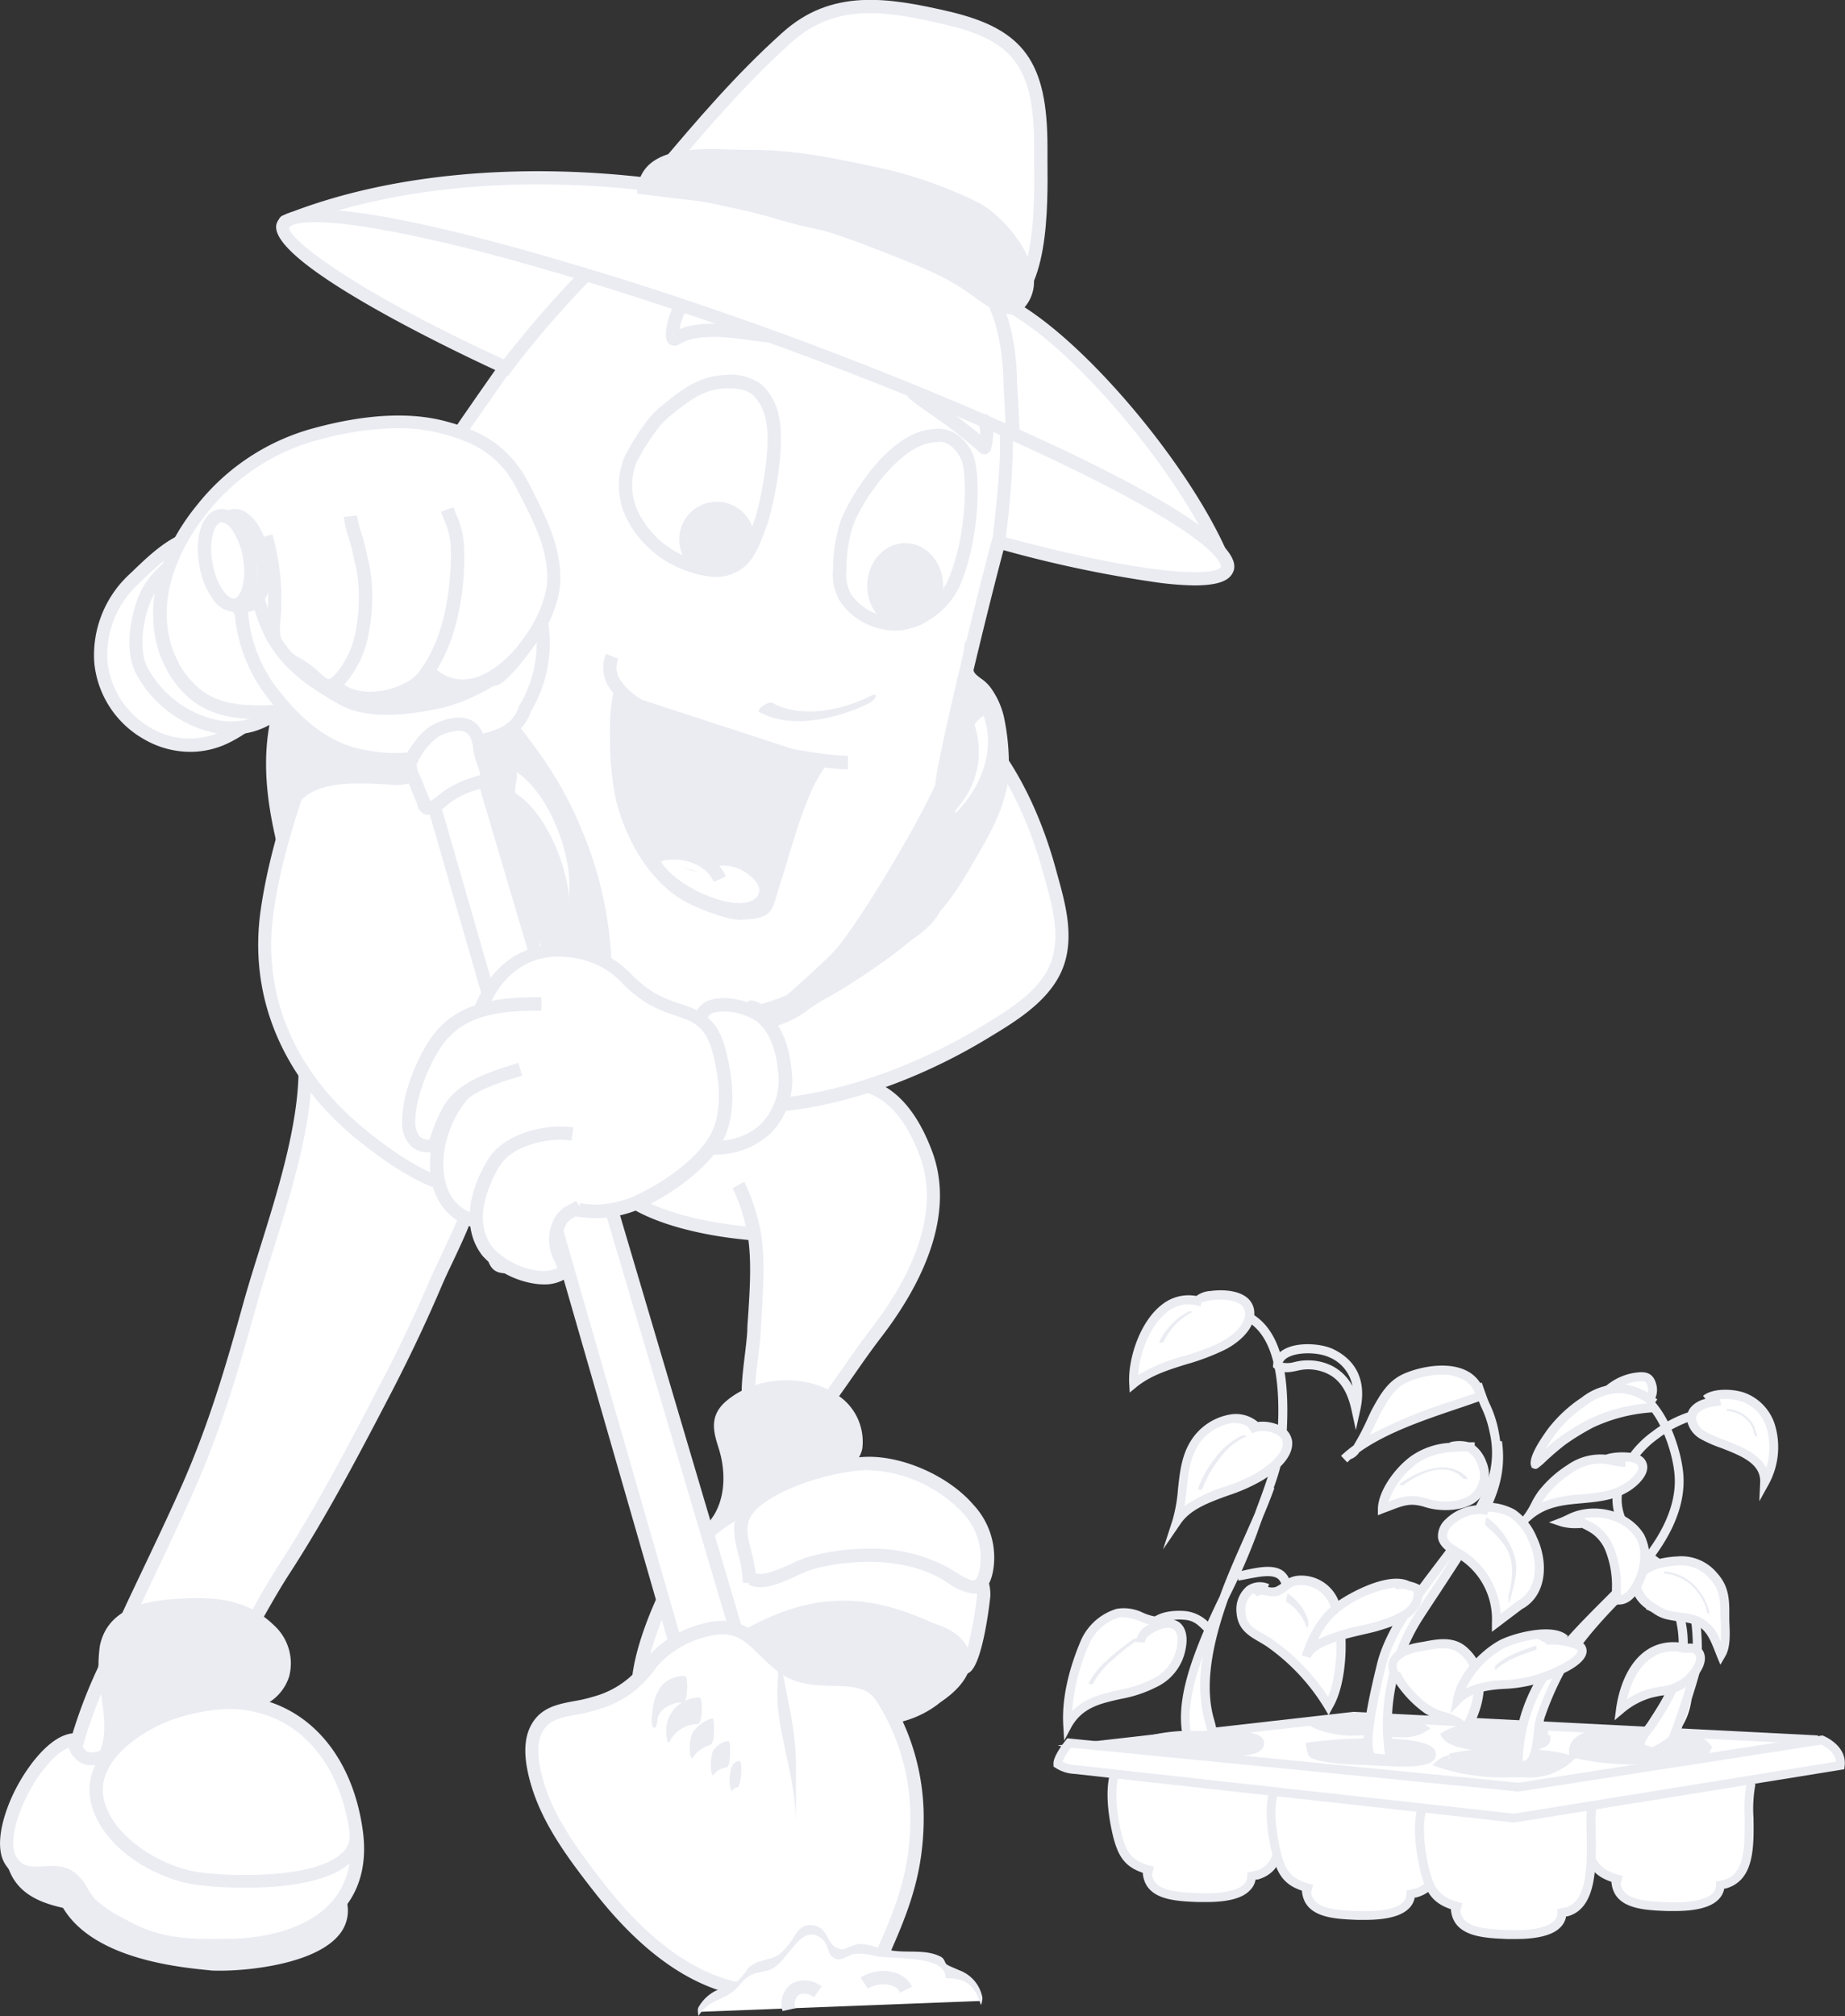 <svg id="Icons" xmlns="http://www.w3.org/2000/svg" viewBox="0 0 262.94 287.25"><rect x="0" y="0" width="262.94" height="287.25" fill="#333333" stroke="none"/><defs><style>.cls-1{fill:#fff;}.cls-2{fill:#eaecf2;}</style></defs><title>home-og-garden</title><path class="cls-1" d="M40.69,31.59C71.07,19.28,117.15,25.7,146,44.86c10.21,6.78,24.53,24.43,28.89,36.21"/><path class="cls-1" d="M86.31,162.54c-3.85,11.52,21.44,14.29,29.29,13.23,10-1.35,8.58-13-.62-20.24-4.87-3.81-14.42-5.83-20.25-3.63-3.28,1.24-11.32,7.15-7.16,11"/><path class="cls-2" d="M111.85,176.92c-7.72,0-20.56-1.93-25.14-7.47a7.13,7.13,0,0,1-1.3-7.21l.6.2a4,4,0,0,1-.48-2.88c.77-4,6.57-7.68,8.86-8.54,5.88-2.21,15.77-.45,21.17,3.77,5.81,4.54,8.93,11.16,7.59,16.09-.88,3.23-3.51,5.3-7.42,5.83A30,30,0,0,1,111.85,176.92ZM87,163.44a5.2,5.2,0,0,0,1.13,4.8c5,6,21.61,7.36,27.31,6.59,3.16-.43,5.18-2,5.85-4.45,1.14-4.22-1.71-10-6.93-14.11-4.87-3.81-14.08-5.47-19.34-3.49-2.39.9-7.12,4.29-7.67,7.13a2.26,2.26,0,0,0,.81,2.24Z"/><path class="cls-1" d="M67.72,166c.66,4.82-3.73,12.29-5.6,16.69-2.15,5.07-4.49,10-7,14.8-4.59,8.81-9.32,17.9-14.73,26.22-2.66,4.09-4.81,8.52-7.55,12.6-1.54,2.29-8,8.62-7.64,10.64l3.7-3.16c-2.76,3.49-5.1,9.3-9.06,11.35-4.93,2.55-10.37-1-9.05-6.29,1.1-4.38,3.13-8.66,5-12.94,3.44-8.07,7.46-15.85,11-23.94,3.85-8.74,6.24-16.87,8.74-25.88,2.79-10,7.87-22.94,8-33.53"/><path class="cls-2" d="M16.49,256.92a7.12,7.12,0,0,1-4.44-1.5,6.44,6.44,0,0,1-2.19-6.8,70.72,70.72,0,0,1,4-10.81c.33-.76.66-1.51,1-2.27,1.88-4.4,4-8.78,6-13,1.69-3.56,3.44-7.25,5.07-10.94,3.85-8.74,6.22-16.84,8.7-25.76.69-2.49,1.51-5.12,2.38-7.9,2.57-8.22,5.48-17.54,5.54-25.38h1.89c-.06,8.12-3,17.58-5.62,25.93-.86,2.77-1.68,5.38-2.36,7.84-2.5,9-4.88,17.15-8.79,26-1.63,3.71-3.39,7.41-5.09,11-2,4.22-4.07,8.58-5.94,12.95l-1,2.29a69.12,69.12,0,0,0-3.92,10.51,4.54,4.54,0,0,0,1.53,4.86,5.66,5.66,0,0,0,6.17.36c2-1,3.62-3.23,5.12-5.57l-.26-1.63c-.27-1.69,1.93-4.39,5.31-8.3,1-1.2,2-2.34,2.47-3,1.44-2.14,2.74-4.42,4-6.63,1.12-2,2.29-4,3.55-6,5.38-8.28,10.11-17.36,14.68-26.14,2.63-5,4.91-9.86,7-14.74.42-1,1-2.11,1.52-3.3,2-4.19,4.49-9.41,4-12.89l1.87-.26c.55,4-2.07,9.54-4.18,14-.56,1.18-1.09,2.29-1.49,3.23-2.09,4.92-4.39,9.79-7,14.87-4.59,8.82-9.34,17.94-14.77,26.29-1.23,1.9-2.38,3.91-3.49,5.86-1.28,2.24-2.59,4.55-4.07,6.75-.52.77-1.49,1.89-2.61,3.19-.69.8-1.71,2-2.63,3.13l1.26,1.22a41.66,41.66,0,0,0-2.52,3.77c-1.93,3.11-3.92,6.32-6.84,7.83A8.25,8.25,0,0,1,16.49,256.92Z"/><path class="cls-1" d="M102.06,157.18c1.94-2.78,18.08-3.52,21.44-2.52,4.45,1.33,7,5.61,8.49,9.76,3.21,8.79-1.74,18.46-7.17,25.51-2.65,3.44-4.94,7.06-7.54,10.47s-7,8.6-9.47,3.95c-2.29-4.25-.63-10.16-.39-14.73.26-5,.91-10.81-.31-15.44a25.49,25.49,0,0,0-1.9-5.35"/><path class="cls-2" d="M110.29,207.12H110A3.84,3.84,0,0,1,107,204.8c-1.86-3.45-1.33-7.8-.86-11.64.15-1.27.3-2.47.36-3.58,0-.79.09-1.6.14-2.42.27-4.21.57-9-.42-12.73a24.74,24.74,0,0,0-1.81-5.13l1.66-.91a26.41,26.41,0,0,1,2,5.56c1.07,4,.75,9,.48,13.33-.05.82-.1,1.62-.14,2.4-.06,1.18-.21,2.41-.37,3.71-.45,3.73-.92,7.6.65,10.52.68,1.26,1.33,1.31,1.54,1.33,1.41.09,3.53-1.71,6.34-5.4,1.24-1.63,2.44-3.35,3.6-5s2.55-3.66,3.93-5.46c5-6.45,10.21-15.95,7-24.61-1.86-5.09-4.51-8.18-7.87-9.18s-18.86,0-20.39,2.16l-1.55-1.08c2.3-3.29,19-3.91,22.48-2.88,4,1.18,7,4.67,9.11,10.35,3.46,9.47-2.06,19.59-7.31,26.41-1.35,1.76-2.64,3.6-3.88,5.38s-2.38,3.42-3.65,5.08C115.83,203.86,113,207.12,110.29,207.12Z"/><path class="cls-2" d="M1.57,262.39c0,7.43,5.37,8.28,11.66,9.21s11.31,1.19,17.3-1.41c-.18-.4-.52-.37-.92-.55"/><path class="cls-2" d="M20.53,273.2a51.12,51.12,0,0,1-7.44-.67C7,271.63.65,270.71.62,262.39H2.52c0,6.36,4.13,7.29,10.85,8.27s11,1.06,16.29-1.13l.34-.75.22.08a1.71,1.71,0,0,1,1.17.95l.39.87-.88.38A25.2,25.2,0,0,1,20.53,273.2Z"/><path class="cls-2" d="M8.5,267.75c1.49,9.32,14.13,11.33,21.42,12,4.57.45,21.74-1.33,18.27-9.52"/><path class="cls-2" d="M31.37,280.78c-.64,0-1.16,0-1.54-.06-5.08-.5-20.54-2-22.26-12.83l1.87-.3c1,6.32,7.74,10,20.58,11.25,3.69.36,14.25-.79,17-4.58a3.45,3.45,0,0,0,.28-3.63l1.74-.74a5.33,5.33,0,0,1-.49,5.49C45.35,279.76,35.72,280.78,31.37,280.78Z"/><path class="cls-2" d="M14.8,250.42c2.5-4.69-.69-10.72.31-15.75s6.51-5.78,11-6c4.77-.24,8.75.21,12.21,3.56,3.68,3.56,2.54,9.23-2.76,10.32"/><path class="cls-2" d="M15.63,250.87,14,250c1.29-2.42.88-5.33.45-8.4a21.28,21.28,0,0,1-.22-7.09c1.25-6.23,8.45-6.59,11.91-6.76,5.12-.25,9.27.3,12.91,3.82a7.34,7.34,0,0,1,2.17,7.25,6.74,6.74,0,0,1-5.4,4.67l-.38-1.85a4.91,4.91,0,0,0,4-3.34,5.46,5.46,0,0,0-1.67-5.37c-3.16-3.06-6.74-3.53-11.5-3.29-5.51.28-9.35,1.27-10.15,5.24a19.62,19.62,0,0,0,.24,6.45C16.74,244.55,17.22,247.9,15.63,250.87Z"/><path class="cls-2" d="M109.3,232.15c2.95-2.61,10.27-2.91,14.19-2.54,2.89.27,10,1.6,12.21,3.54,4.37,3.84-.4,7.78-3.64,9.47-4.35,2.26-8.79,3.64-13.94,3.09-3.35-.36-7.76-2.18-9.45-5.06-1.26-2.14-1.75-9.47,2.2-8.82"/><path class="cls-2" d="M120.41,246.78a22.37,22.37,0,0,1-2.39-.13c-3.55-.38-8.25-2.27-10.17-5.52-1-1.7-1.69-6.5-.05-8.89a3.19,3.19,0,0,1,1.2-1.07c3.54-2.72,11-2.83,14.58-2.5,3,.28,10.3,1.62,12.74,3.77a5.1,5.1,0,0,1,2,4.53c-.42,3.41-4.6,5.83-5.87,6.49A25.7,25.7,0,0,1,120.41,246.78Zm-10.5-13.95a1.28,1.28,0,0,0-.54.48c-1.07,1.56-.7,5.47.12,6.87,1.5,2.54,5.62,4.26,8.74,4.6,4.39.47,8.52-.46,13.4-3,2.09-1.09,4.63-3.06,4.87-5a3.31,3.31,0,0,0-1.42-2.88c-1.87-1.64-8.49-3-11.67-3.31-3.43-.33-9.49-.11-12.59,1.68l-.09.53a1.51,1.51,0,0,0-.72,0l-.07.06Z"/><path class="cls-1" d="M14.71,250.21c-2,.8-3.66.53-4.24-2.33-4.79.4-11.5,12.87-9,17.12,2,3.38,5.49,1,8.09,2.23,1.57.77,2.16,2.89,3.38,4.1a23.18,23.18,0,0,0,5.3,3.42c4.55,2.49,9,2.5,14.18,2.44,10-.12,20-4.46,18.28-16.38-1.2-8.46-5.82-16.16-14.5-18-4-.82-8.9.06-12.6,1.49-4.94,1.91-11.22,6.63-9.73,12.45,1.42,5.53,7.93,9.53,13.18,10.64,4.66,1,24.35,1.77,23.64-6.32"/><path class="cls-2" d="M30.26,278.16c-4.23,0-8.3-.29-12.46-2.57l-.8-.43A19.84,19.84,0,0,1,12.29,272a10,10,0,0,1-1.4-1.91,5.08,5.08,0,0,0-1.73-2,5.82,5.82,0,0,0-2.83-.27c-1.85.1-4.14.23-5.66-2.33s-.19-7.2,1.59-10.64,5-7.63,8.13-7.89l.84-.07.17.82a2.71,2.71,0,0,0,1,1.83,2.46,2.46,0,0,0,2-.18l.19.48a19.55,19.55,0,0,1,8.72-6.35c3.46-1.34,8.73-2.44,13.14-1.53,8.12,1.68,13.82,8.69,15.24,18.75.65,4.61-.3,8.45-2.84,11.41-3.27,3.81-9.08,6-16.36,6ZM7.42,265.87a5.76,5.76,0,0,1,2.57.5,6.59,6.59,0,0,1,2.51,2.72,8.48,8.48,0,0,0,1.12,1.56,18.39,18.39,0,0,0,4.27,2.82l.82.44c4.44,2.43,8.95,2.38,13.72,2.32,3.9,0,11-.81,14.95-5.39a10.57,10.57,0,0,0,2.42-5.34c-5.2,4.59-19.69,3.53-22.92,2.85C21.1,267.15,14.47,262.86,13,257a8,8,0,0,1,.59-5.53,3.35,3.35,0,0,1-2.08-.32A3.71,3.71,0,0,1,9.8,249c-1.81.71-4.11,3.29-5.86,6.69-1.91,3.71-2.57,7.25-1.64,8.81s2,1.51,3.93,1.41C6.61,265.9,7,265.87,7.42,265.87ZM32.9,243.49A26.1,26.1,0,0,0,24,245.23c-3.79,1.47-10.59,5.73-9.15,11.34,1.29,5,7.38,8.88,12.46,10,3.49.74,16.95,1.43,21.29-2.42a3.28,3.28,0,0,0,1.21-2.88h0l0-.26c-1.31-9.23-6.45-15.65-13.75-17.16A15.45,15.45,0,0,0,32.9,243.49Z"/><path class="cls-2" d="M101.74,217.5c2.33-2.65,2.71-6.5,2-9.92-.55-2.71-2.19-5,.36-7.21,4.1-3.51,11.15-3.84,15.44-.31,2.64,2.18,4.06,7.52,0,8.62"/><path class="cls-2" d="M102.45,218.13,101,216.88c1.88-2.14,2.54-5.46,1.8-9.11-.12-.57-.29-1.14-.46-1.69-.62-2-1.32-4.33,1.13-6.43,4.53-3.88,12.15-4,16.65-.32a7.94,7.94,0,0,1,2.77,7.07,4.13,4.13,0,0,1-3.13,3.19l-.5-1.82a2.24,2.24,0,0,0,1.78-1.76,6.09,6.09,0,0,0-2.13-5.22c-3.83-3.16-10.35-3-14.22.3-1.44,1.23-1.18,2.37-.55,4.44.18.6.37,1.21.5,1.87C105.54,211.62,104.73,215.53,102.45,218.13Z"/><path class="cls-1" d="M107.73,214.51c-5.36,1.19-9.64,6.19-12.06,11-2.14,4.23-5.51,12.2-4.59,17.05,8.76-4.68,16.79-12.4,26.8-13.45,5.37-.56,9.94.86,14.41,2.84,1.62.72,5.21,1.34,5.36,5.59,1.25-.79,2.47-8.87,2.54-10.06.34-5.75-8.89-11.32-13.56-13.33a19.92,19.92,0,0,0-10.08-1.8c-1.84.21-9.48,1.37-9.76,2.2"/><path class="cls-2" d="M90.39,244l-.24-1.26c-1.08-5.7,3.31-15,4.68-17.66,2.76-5.44,6.84-9.43,11.14-11,1-1.55,8.87-2.5,10.47-2.68A20.8,20.8,0,0,1,127,213.24c5,2.18,14.5,8,14.13,14.25,0,.09-1,9.58-3,10.81l-1.39.88-.06-1.64c-.11-3-2.24-3.79-3.94-4.43-.32-.12-.61-.23-.86-.34-3.81-1.69-8.45-3.35-13.93-2.77-6.71.71-12.68,4.63-18.45,8.42-2.59,1.7-5.28,3.47-8,4.92Zm17.43-29,.11.49c-4.31,1-8.58,4.87-11.42,10.46-2.41,4.75-4.74,11-4.64,15.11,2.23-1.27,4.45-2.73,6.61-4.15,6-3.92,12.13-8,19.29-8.72,5.92-.62,10.85,1.13,14.89,2.92.22.1.47.19.75.29,1.29.48,3.41,1.26,4.49,3.36a54.23,54.23,0,0,0,1.33-7.31c.29-4.83-7.82-10.17-13-12.41a18.71,18.71,0,0,0-9.6-1.73A57.58,57.58,0,0,0,107.82,214.94Z"/><path class="cls-1" d="M106.78,225.54c0-5-3.5-8.39,1.26-12,3.71-2.8,10.53-4.79,15.12-5,7.24-.39,19.22,6,17.4,15.19-.83,4.2-3.32,1.91-6.13.32-6.85-3.86-16.11-2.2-19.14-1.27-2.11.65-6.23,3.32-8.19,2.14"/><path class="cls-2" d="M138.72,227.05a7.83,7.83,0,0,1-3.62-1.51c-.37-.23-.75-.46-1.14-.68-6.21-3.5-14.75-2.31-18.4-1.19a19.59,19.59,0,0,0-2,.84c-2.38,1.08-5.08,2.31-6.92,1.2l.11-.18h-.88a17,17,0,0,0-.67-4.14c-.71-2.83-1.44-5.77,2.3-8.58,3.92-3,11-5,15.64-5.23,5.26-.29,12,2.64,15.57,6.8a11,11,0,0,1,2.8,9.52c-.31,1.59-.91,2.56-1.82,3A2.33,2.33,0,0,1,138.72,227.05Zm-14.94-6.39a22.79,22.79,0,0,1,11.1,2.55c.41.23.81.47,1.2.71,1,.63,2.32,1.42,2.82,1.2.1,0,.47-.3.72-1.59a9.23,9.23,0,0,0-2.37-7.92,19.42,19.42,0,0,0-14-6.15c-4.32.23-11,2.11-14.6,4.85-2.74,2.06-2.29,3.88-1.6,6.62a24.36,24.36,0,0,1,.64,3.19c1,.52,3.47-.59,5.11-1.33a20.83,20.83,0,0,1,2.26-.93A31.72,31.72,0,0,1,123.78,220.66Z"/><path class="cls-2" d="M105.73,235.93c8.24-2.88,15.62-4.57,24.06-1,4,1.72,8,3,3.22,7.17-2.84,2.49-7.95,2.34-10.06,4.7"/><path class="cls-2" d="M123.66,247.48l-1.41-1.26c1.25-1.4,3.2-2,5.26-2.6a13.16,13.16,0,0,0,4.88-2.18c1.73-1.52,1.9-2.33,1.84-2.68-.15-.94-2.24-1.82-4.09-2.6l-.73-.31c-7.73-3.31-14.42-2.15-23.37,1l-.62-1.78c7.5-2.62,15.58-4.85,24.74-.93l.72.3c2.52,1.06,4.9,2.07,5.22,4,.22,1.34-.56,2.74-2.46,4.4a14.51,14.51,0,0,1-5.58,2.57C126.25,246,124.55,246.48,123.66,247.48Z"/><path class="cls-1" d="M81.8,38.64c-5,6.76-10.73,15-14.83,20.89-5.61,8-9.88,17.11-13.64,26.13-5.85,14-13.09,29.36-15.23,44C36.33,141.79,41.13,153.4,52,162c8.19,6.51,15.76,10.42,27.4,5.88,8.78-3.42,31.61-14.57,36.95-22.25,2.57-3.7,4.82-7.81,7.48-11.37,1.94-2.6,4.49-3.12,6.72-5,4.72-4,3-12.55,3.86-18.4,1-6.3,7-30.79,8.75-36.61,1.95-6.39,1.07-13.87.82-20.6-.32-8.49-2.89-13.38-8.3-19.85C129.29,26.17,124.21,26,115,25.52c-4.51-.22-15.65-1.84-22.76.07"/><path class="cls-2" d="M69.9,170.8c-6.73,0-12.37-3.17-18.51-8.05-11-8.76-16.07-20.56-14.22-33.22s7.33-25.47,12.63-37.93c.91-2.13,1.8-4.23,2.67-6.31C55.68,77.59,60.15,67.63,66.2,59L68,56.4c3.9-5.57,8.75-12.5,13-18.32l1.52,1.12c-4.26,5.8-9.11,12.73-13,18.29l-1.81,2.59c-6,8.49-10.36,18.33-13.54,26-.87,2.08-1.77,4.19-2.67,6.32-5.26,12.34-10.69,25.1-12.5,37.46-1.75,12,3.05,23.14,13.52,31.46,8.59,6.83,15.67,10,26.47,5.74,8.59-3.35,31.3-14.41,36.52-21.91,1.11-1.6,2.18-3.3,3.22-5,1.36-2.16,2.76-4.4,4.28-6.44a12.78,12.78,0,0,1,4.31-3.48,16.57,16.57,0,0,0,2.56-1.69c3-2.56,3.11-7.41,3.2-12.09a44.58,44.58,0,0,1,.34-5.72c1-6.29,6.93-30.68,8.78-36.75,1.56-5.13,1.25-11,.95-16.73-.06-1.2-.13-2.39-.17-3.56-.33-8.52-3-13.18-8.08-19.29-6.05-7.25-10.65-7.47-19.79-7.93h-.21c-.93,0-2.15-.15-3.55-.27C106,25.73,98,25,92.46,26.51L92,24.68c5.82-1.57,14.09-.85,19.57-.37,1.37.12,2.56.22,3.48.27h.21c9.08.45,14.56.72,21.15,8.6,5.26,6.29,8.17,11.41,8.52,20.42,0,1.16.11,2.34.17,3.53.31,5.87.63,11.93-1,17.38-1.79,5.87-7.8,30.42-8.72,36.48a43.29,43.29,0,0,0-.32,5.47c-.09,4.87-.19,10.39-3.87,13.5a18.27,18.27,0,0,1-2.84,1.89,11.08,11.08,0,0,0-3.74,3c-1.48,2-2.86,4.18-4.19,6.31-1,1.67-2.13,3.4-3.27,5-5.77,8.29-29.76,19.62-37.38,22.59A26.91,26.91,0,0,1,69.9,170.8Z"/><path class="cls-2" d="M88.4,98.7a23.17,23.17,0,0,0-.52,5.67,42.81,42.81,0,0,0,.71,8.85c1.21,5.58,4.71,12,10,14.67,1.6.8,5.35,2.29,7.13,2.23,4.1-.16,3.38-.87,4.41-3.91,1.59-4.69,3.89-14.52,7.25-18.06"/><path class="cls-2" d="M105.62,131.06c-2.09,0-5.89-1.55-7.44-2.33-6-3-9.38-10.1-10.51-15.31a43.73,43.73,0,0,1-.74-9.05,24,24,0,0,1,.54-5.86l1.85.37a22.28,22.28,0,0,0-.51,5.48,42,42,0,0,0,.69,8.65c1,4.8,4.15,11.35,9.5,14,1.81.9,5.2,2.18,6.67,2.13,2.65-.1,2.67-.16,3.1-1.75.12-.43.25-.93.45-1.51.35-1,.74-2.34,1.16-3.74,1.57-5.24,3.53-11.75,6.29-14.67l1.37,1.3c-2.46,2.59-4.42,9.13-5.85,13.91-.42,1.41-.82,2.74-1.18,3.8-.18.54-.31,1-.42,1.4-.65,2.39-1.29,3-4.85,3.15Z"/><path class="cls-2" d="M120.8,109.62c-4.4,0-28.74-3.88-33.85-11.47a5.06,5.06,0,0,1-.58-5l1.75.72a3.17,3.17,0,0,0,.4,3.18c4.37,6.48,27.26,10.64,32.25,10.64h.07l0,1.89Z"/><path class="cls-1" d="M92.92,121.9c.5,4.23,11.85,9.93,15.28,6.88,2.66-2.37-.75-5.27-2.94-6a6.59,6.59,0,0,0-4.36,0c-2,.65-1.65.6-3.57-.27-1.24-.56-3.34-1.45-4.19,0,.4.2-.18-.13,0-.17"/><path class="cls-2" d="M105.37,130.59a13.86,13.86,0,0,1-4.82-1c-3.5-1.33-7.18-3.86-8.27-6.45l-.46-.22.24-.41A3.55,3.55,0,0,1,92,122l.23,0,.11-.44.46-.11c1.45-1.41,3.95-.27,5,.19l.61.29c.85.4.85.4,2,0l.27-.09a7.47,7.47,0,0,1,4.95,0c1.5.5,4,2.12,4.49,4.34a3.31,3.31,0,0,1-1.22,3.26A5.09,5.09,0,0,1,105.37,130.59Zm-11.16-7.82c1,1.73,3.81,3.81,7,5,2.87,1.1,5.31,1.2,6.35.28a1.45,1.45,0,0,0,.63-1.47c-.24-1.17-1.9-2.48-3.24-2.93a5.63,5.63,0,0,0-3.77,0l-.27.09c-1.65.54-1.92.58-3.39-.12l-.59-.28c-1.39-.63-2.27-.83-2.73-.61Z"/><path class="cls-1" d="M92.92,122.11c3.36-1.44,8.15-.23,9.66,3.15"/><path class="cls-2" d="M101.72,125.65c-1.33-3-5.62-3.87-8.42-2.67l-.75-1.74c3.67-1.58,9.11-.36,10.9,3.63Z"/><path class="cls-2" d="M108.2,101.45c4.55,2.54,11.24.94,15.66-1.26.84-.42,1.62-1.72.16-1-4,2-9.86,3.23-13.95.95-.55-.31-2.37,1-1.88,1.3Z"/><path class="cls-1" d="M133.66,62.05c-6.09-.16-12,9.58-13,12.71a22.42,22.42,0,0,0-.94,5.88c0,1.59-.12,3.1.81,4.52a8.58,8.58,0,0,0,8,3.67,10.2,10.2,0,0,0,7.72-6.46c2.68-6.93,2.52-15.35,1.57-17.32-.82-1.71-2.36-3.31-4.57-3"/><path class="cls-2" d="M127.52,89.84a9.57,9.57,0,0,1-7.8-4.16,7.5,7.5,0,0,1-1-4.52v-.51a23.33,23.33,0,0,1,1-6.17c.88-2.69,6.58-13,13.36-13.35h0c2.27-.32,4.34,1,5.55,3.52,1,2.15,1.24,10.87-1.54,18.08a11.16,11.16,0,0,1-8.47,7.05A8.32,8.32,0,0,1,127.52,89.84Zm6-26.84c-5.29,0-11,8.93-12,12.05a21.47,21.47,0,0,0-.9,5.59v.53a5.86,5.86,0,0,0,.66,3.47,7.65,7.65,0,0,0,7.09,3.25,9.22,9.22,0,0,0,7-5.86c2.61-6.76,2.4-14.93,1.61-16.58-.38-.8-1.47-2.62-3.32-2.49v0Z"/><path class="cls-1" d="M94.6,58.8c2.56-2.1,5.12-4.25,8.5-4.41,1.78-.08,3.46,0,4.83,1.16a7.38,7.38,0,0,1,2.12,4c1,4.54-1,13.17-1.57,14.75-1.39,4-2.23,6.17-5.17,6.8a8.53,8.53,0,0,1-4.83-.5c-6.1-1.91-11.11-8.42-8.74-14.75a.23.23,0,0,0,0-.19S92.35,60.65,94.6,58.8Z"/><path class="cls-2" d="M101.82,82.17a11.78,11.78,0,0,1-3.62-.72A15.1,15.1,0,0,1,89.37,74a10.56,10.56,0,0,1-.58-8.33l0-.13.17-.33C89,65,91.63,60,94,58.07l.1-.08c2.61-2.15,5.3-4.37,9-4.54a7.57,7.57,0,0,1,5.48,1.37A8.35,8.35,0,0,1,111,59.3c1.08,4.8-1.06,13.72-1.61,15.27C108,78.43,107,81.22,103.52,82A8,8,0,0,1,101.82,82.17Zm-11.21-16a8.77,8.77,0,0,0,.46,7,13.16,13.16,0,0,0,7.69,6.5,7.66,7.66,0,0,0,4.35.48c2.39-.52,3.1-2.27,4.47-6.19.49-1.4,2.53-9.89,1.54-14.23a6.66,6.66,0,0,0-1.8-3.44c-1.08-.89-2.46-1-4.19-.94-3,.14-5.37,2.07-7.85,4.11l-.1.08c-1.83,1.51-4,5.42-4.49,6.34A1.19,1.19,0,0,1,90.61,66.19Z"/><ellipse class="cls-2" cx="128.99" cy="83.47" rx="4.46" ry="5.15"/><path class="cls-2" d="M129,89.56c-3,0-5.41-2.73-5.41-6.09S126,77.38,129,77.38s5.41,2.73,5.41,6.09S132,89.56,129,89.56Zm0-10.29c-1.94,0-3.52,1.88-3.52,4.2s1.58,4.2,3.52,4.2,3.52-1.88,3.52-4.2S130.93,79.27,129,79.27Z"/><circle class="cls-2" cx="102.16" cy="76.86" r="4.41"/><path class="cls-2" d="M102.16,82.21a5.36,5.36,0,1,1,5.36-5.36A5.36,5.36,0,0,1,102.16,82.21Zm0-8.82a3.46,3.46,0,1,0,3.46,3.46A3.47,3.47,0,0,0,102.16,73.39Z"/><path class="cls-2" d="M96.09,49.25a1.16,1.16,0,0,1-.85-.37c-1-1.12.41-5.05,1.12-5.93l1.47,1.19a8.3,8.3,0,0,0-1.07,3.67.65.65,0,0,0-.37-.39.64.64,0,0,0-.54,0L96.92,49A1.45,1.45,0,0,1,96.09,49.25Z"/><path class="cls-2" d="M96.87,49l-1-1.63c3.11-1.83,7.51-1.26,11.4-.75.83.11,1.64.21,2.4.29l-.19,1.88c-.78-.08-1.61-.19-2.46-.3C103.48,48,99.41,47.5,96.87,49Z"/><path class="cls-2" d="M140.3,64.73a.91.91,0,0,1-.63-.24,69.29,69.29,0,0,0-7.25-5.62c-1-.68-1.88-1.33-2.73-2a.94.94,0,0,1,1.12-1.52c.84.62,1.76,1.27,2.7,1.94,2,1.43,4.25,3,6.16,4.63a2.84,2.84,0,0,0-.21-1.49.95.95,0,1,1,1.68-.87c.74,1.42.36,3.2.12,4.37a1,1,0,0,1-.65.73A1,1,0,0,1,140.3,64.73Z"/><path class="cls-1" d="M259,247.9l-66.15-3.36L154,249l2.94.84a211.38,211.38,0,0,0,42,6.3c3.74.14,7.35.92,11.18.64a98.65,98.65,0,0,0,11.5-1.89c6.2-1.21,12.56-2.16,18.74-3.11,3-.46,6-.63,9-.89,1.92-.16,4-.75,5.88-.63"/><path class="cls-2" d="M208.45,257.43a52.52,52.52,0,0,1-5.37-.36c-1.35-.14-2.75-.28-4.13-.33-13-.5-26.39-2.5-42.13-6.32l-6.08-1.74,42.13-4.78h.05l66.15,3.36-.06,1.28-66.1-3.36-35.55,4C172.89,253,186.13,255,199,255.45c1.42.05,2.84.2,4.22.34a39.87,39.87,0,0,0,6.89.3,78.91,78.91,0,0,0,9.59-1.51l1.84-.36c5.56-1.08,11.28-2,16.81-2.82l1.95-.3c2.34-.36,4.71-.55,7-.73l2-.16c.68-.06,1.38-.17,2.12-.29a17.5,17.5,0,0,1,3.86-.34l-.08,1.28a16.43,16.43,0,0,0-3.57.32c-.73.12-1.48.24-2.22.3l-2,.16c-2.28.18-4.63.36-6.92.72l-2,.3c-5.52.85-11.23,1.73-16.76,2.81l-1.83.36a79.66,79.66,0,0,1-9.75,1.54C209.61,257.41,209,257.43,208.45,257.43Z"/><path class="cls-2" d="M186.16,249a66.67,66.67,0,0,1,10.3-.63c1.08,0,8.41.13,7.4,2-.74,1.35-7.85.57-9.35.57-1.32,0-8-.37-7.51-1.26"/><path class="cls-2" d="M200,251.69c-1.12,0-2.45-.06-4-.15-.65,0-1.17-.07-1.46-.07-.07,0-7.33-.08-8.07-1.39a.8.8,0,0,1-.1-.52h-.09l-.2-1.24a67.87,67.87,0,0,1,10.4-.64c2.1,0,7.08.16,8,1.66a1.2,1.2,0,0,1,0,1.23C204,251.4,202.47,251.69,200,251.69Zm-12.45-2.29c.71.43,5.14.81,7,.81.31,0,.86,0,1.54.07,4.45.27,6.89.16,7.26-.32-.29-.53-3.5-1-6.85-1A72.38,72.38,0,0,0,187.51,249.4Zm-.67.09.7.42a.45.45,0,0,0,0-.51Z"/><path class="cls-1" d="M171.57,234.46c-1.26.94-1.75,3.27-2.18,4.72a22.36,22.36,0,0,0-.55,5.25c-.1,1.94-.54,3.51,1.68,4s3.09-.89,2.36-2.94a16.83,16.83,0,0,1-.58-5.78v-3.15a4.81,4.81,0,0,0-.16-1.57c-.3-.52-.78-.49-1,.21"/><path class="cls-2" d="M206.64,250.42c2.23-.68,5.8-.56,8.19-.63a30.77,30.77,0,0,1,8.58.79c-2.76,2.52-6,2-8.43,2a28.8,28.8,0,0,1-9.65-1.34,2.94,2.94,0,0,1,1.15-.55"/><path class="cls-2" d="M217.4,253.23l-1.31,0-1.11,0a29.24,29.24,0,0,1-9.86-1.38l-1-.36.82-.71a3.51,3.51,0,0,1,1.6-.7l-.06-.21a26.9,26.9,0,0,1,6.76-.63l1.6,0c2.15-.07,6.4,0,8.8.82l1,.34-.8.73A8.9,8.9,0,0,1,217.4,253.23ZM206.84,251a30.45,30.45,0,0,0,8.14.9l1.15,0c1.87.06,4,.13,5.86-1.07a36.19,36.19,0,0,0-7.15-.45l-1.62,0A26.76,26.76,0,0,0,206.84,251Zm-.34.26Zm-.06-.38.38.11-.26-.84Z"/><path class="cls-2" d="M163.32,248.06c3-1.08,7.69-.62,10.95-.95,1.09-.11,4.88.24,5.18,1,1.2,3-15.09.55-17.23,0"/><path class="cls-2" d="M175.18,250.21a86.78,86.78,0,0,1-13.11-1.49l.31-1.22.81.18-.08-.22a24.53,24.53,0,0,1,7.44-.83c1.32,0,2.57,0,3.66-.15.42,0,5.27,0,5.83,1.38a1.26,1.26,0,0,1-.21,1.36C179.19,250,177.4,250.21,175.18,250.21Zm-9.32-2.08c5,.72,12.46,1.28,13,.25-.39-.37-3.42-.76-4.55-.65s-2.42.13-3.77.16A43.4,43.4,0,0,0,165.86,248.13Z"/><path class="cls-2" d="M198.34,245.17c-2.27-.84-8.51-.73-10.48.58,2.52,1.18,5.46.75,8.17.89,2.17.11,4.95.71,6.75-.42-1.53-1.1-4.23-.63-6.12-.63"/><path class="cls-2" d="M199.79,247.52c-.8,0-1.6-.07-2.37-.15-.49,0-1-.09-1.42-.11-.69,0-1.39,0-2.1,0a14.38,14.38,0,0,1-6.31-.92l-1-.48.94-.62c2.28-1.51,8.74-1.5,11-.64l-.12.31c1.65-.08,3.45-.08,4.7.81l.77.55-.8.5A6.19,6.19,0,0,1,199.79,247.52Zm-1.72-1.35a13.37,13.37,0,0,0,2.82,0A15.19,15.19,0,0,0,198.08,246.17Zm-3.6-.2c.53,0,1.06,0,1.58,0l.6,0v-.62a21.21,21.21,0,0,0-7,.27,19.51,19.51,0,0,0,4.19.28Z"/><path class="cls-2" d="M220.6,246.85c-4,0-11-1.75-14.52.4,1.27,2.19,14.53,2.48,14.27.47a6.35,6.35,0,0,0-4,0"/><path class="cls-2" d="M214.61,249.7c-3.8,0-8.21-.64-9.07-2.13l-.31-.53.53-.32c2.7-1.65,7.07-1.2,10.93-.8,1.45.15,2.81.29,3.92.3v.93l.33.12,0,.38c.06.46-.13,1.09-1.36,1.51A18.08,18.08,0,0,1,214.61,249.7Zm-7.36-2.32a17.58,17.58,0,0,0,5.63,1,21.91,21.91,0,0,0,6.05-.34,5.46,5.46,0,0,0-2.31.23l-.42-1.15C213,246.81,209.57,246.49,207.25,247.38Z"/><path class="cls-2" d="M237.4,246.43c-2.32.76-13.7-1.08-13.2,3.33,3.69,1.06,8.1.88,11.94,1.08,2.17.11,6.16.53,7.16-1.89-1.4-1.63-3.65-1.48-5.65-1.69-1.56-.16-4-.9-5.29-.41"/><path class="cls-2" d="M238.51,251.57c-.7,0-1.36,0-1.93-.07l-.47,0c-.91,0-1.86-.07-2.82-.1a38,38,0,0,1-9.26-1l-.41-.12,0-.42a2.51,2.51,0,0,1,.62-2c1.59-1.78,5.89-1.78,9.34-1.77a17.49,17.49,0,0,0,3.67-.19l.25.78.26,0,1,.08c1.74.13,3.72.27,5,1.82l.25.29-.15.36C243.06,251.2,240.64,251.57,238.51,251.57Zm-13.68-2.29a39.75,39.75,0,0,0,8.49.83c1,0,1.93.05,2.85.1l.48,0c2,.12,4.88.29,5.88-1.18-1-.88-2.4-1-3.89-1.08l-1.06-.09c-.47,0-1-.15-1.59-.25a8.29,8.29,0,0,0-3.42-.2l-.06-.16c-2.88,0-6.31.14-7.39,1.35A1.2,1.2,0,0,0,224.83,249.28Z"/><path class="cls-1" d="M29.29,76.33c-4.09-.05-7.73,3.84-10.51,6.46a14.73,14.73,0,0,0-4.41,11.59c.76,8.3,9.79,14.4,17.64,10.66,5.59-2.66,8.95-7.66,10.92-13.38,1.42-4.11,2.39-8.32-1-11.29-1-.9-2.17-2.32-3.45-2.94s-3-.14-4.37-.89"/><path class="cls-2" d="M27.08,107.12a13.13,13.13,0,0,1-6.51-1.77,14.06,14.06,0,0,1-7.13-10.88,15.68,15.68,0,0,1,4.7-12.36l.78-.74c2.78-2.67,6.23-6,10.29-6h.1l0,1.89h-.07c-3.31,0-6.45,3-9,5.45l-.79.75A13.72,13.72,0,0,0,15.32,94.3a12.33,12.33,0,0,0,6.18,9.41,10.8,10.8,0,0,0,10.11.49C36.39,101.92,39.9,97.6,42,91.36c1.58-4.57,2-7.88-.73-10.27-.33-.29-.67-.62-1-1a9.56,9.56,0,0,0-2.22-1.83A4.73,4.73,0,0,0,36.29,78a5.73,5.73,0,0,1-2.63-.6l.94-1.64a4.14,4.14,0,0,0,1.81.35,6.32,6.32,0,0,1,2.51.51,11,11,0,0,1,2.73,2.19c.32.32.63.63.93.89C46.8,83.37,44.87,89,43.83,92c-2.32,6.74-6.16,11.43-11.41,13.93A12.4,12.4,0,0,1,27.08,107.12Z"/><path class="cls-1" d="M26.77,78.64c-2.11,1.74-4.84,3.47-6.15,6.73-1.24,3.08-1.94,7.82-.1,10.7,5,7.88,13.51,9.36,18.38,5.83"/><path class="cls-2" d="M33,104.65a13,13,0,0,1-2.44-.23,16.73,16.73,0,0,1-10.83-7.84c-2-3.09-1.4-8,0-11.56,1.19-3,3.42-4.72,5.38-6.27l1-.83,1.21,1.46-1.07.86c-1.87,1.47-3.79,3-4.8,5.49-1.2,3-1.77,7.34-.18,9.84a14.87,14.87,0,0,0,9.59,7,9.58,9.58,0,0,0,7.43-1.43l1.11,1.53A11,11,0,0,1,33,104.65Z"/><path class="cls-2" d="M64.9,93.85c6.47,8.17,13,14.47,17.06,24.47a53.62,53.62,0,0,1,4.2,24.39c-6.83,1.67-15.54-27.4-19-32.84-3.06-4.77-6.94,1.23-10.44,1-7.05-.45-15.36-1.35-16.71,7.4-2.11-9.82-1.88-19.73,6.17-28.07"/><path class="cls-2" d="M85.56,143.73c-4.9,0-9.56-10.47-15.08-24a79.19,79.19,0,0,0-4.14-9.31c-1.38-2.16-2.67-1.56-5.21-.12a8.54,8.54,0,0,1-4.49,1.56l-.8-.05c-8-.53-13.83-.37-14.92,6.66l-.78,5.06-1.07-5c-1.68-7.82-2.84-19.33,6.41-28.93l1.36,1.31c-6,6.17-8,13.54-6.59,23.55,2.93-5.38,9.92-4.92,15.72-4.53l.79.05c1,.08,2.25-.64,3.44-1.31,2.25-1.28,5.32-3,7.74.74a77.36,77.36,0,0,1,4.3,9.62c3.42,8.41,9,22.19,13,22.84a52.53,52.53,0,0,0-4.17-23.14c-3.11-7.61-7.7-13.1-12.56-18.91-1.43-1.71-2.91-3.48-4.37-5.33l1.48-1.17c1.45,1.83,2.92,3.59,4.34,5.29,5,5.93,9.64,11.53,12.86,19.41a54.44,54.44,0,0,1,4.27,24.8l0,.7-.68.17A3.48,3.48,0,0,1,85.56,143.73Z"/><polyline class="cls-1" points="61.73 114.34 98.59 242.23 106.15 236.56 68.67 109.93"/><polygon class="cls-2" points="98.06 243.81 60.83 114.6 62.64 114.08 99.12 240.65 105.06 236.2 67.76 110.2 69.57 109.66 107.24 236.92 98.06 243.81"/><path class="cls-1" d="M121.27,281.29a27.42,27.42,0,0,1-12.6,2.52c-9.74-.61-17.39-7.41-23.24-14.88-3.47-4.42-7.11-9.24-8.77-14.68-.72-2.35-1.39-5.58-.21-7.92,1.6-3.14,5.21-2.67,8.34-3.71a13.91,13.91,0,0,0,8-5.64,14.63,14.63,0,0,1,7.77-4.77c5.79-1.51,7,2.15,11,5.18,4.82,3.71,11.23-.25,14.27,4.51a31.85,31.85,0,0,1,4.92,17c0,8.49-2.43,13.85-5.67,21.11"/><path class="cls-2" d="M109.92,284.79q-.67,0-1.31,0c-8.48-.53-16.31-5.52-23.92-15.24-3.76-4.8-7.27-9.56-8.93-15-1.14-3.75-1.19-6.57-.14-8.62,1.35-2.66,3.84-3.12,6.26-3.57a20,20,0,0,0,2.63-.61A13,13,0,0,0,92,236.41a15.44,15.44,0,0,1,8.28-5.1c4.84-1.26,7,.86,9.29,3.1a27.54,27.54,0,0,0,2.5,2.25c2,1.54,4.41,1.6,6.73,1.65,2.88.07,5.87.14,7.76,3.1a32.87,32.87,0,0,1,5.08,17.52c0,8.6-2.5,14.19-5.66,21.27l-.1.22-1.73-.77.1-.22c3.19-7.14,5.49-12.3,5.49-20.5a31,31,0,0,0-4.78-16.5c-1.35-2.11-3.5-2.16-6.21-2.23-2.51-.06-5.35-.12-7.84-2a29.7,29.7,0,0,1-2.67-2.4c-2.22-2.17-3.69-3.61-7.49-2.62a13.71,13.71,0,0,0-7.26,4.43,14.84,14.84,0,0,1-8.43,6,21.4,21.4,0,0,1-2.88.68c-2.23.41-4,.74-4.92,2.56-.8,1.58-.71,4,.27,7.21,1.56,5.12,5,9.72,8.61,14.38,7.26,9.27,14.64,14,22.55,14.51a26.26,26.26,0,0,0,12.14-2.43l.81,1.71A28.87,28.87,0,0,1,109.92,284.79Z"/><path class="cls-1" d="M99.54,286.65c1.39-2.88,3.17-2.2,5.43-3.69.92-.61,1.36-2,2.43-2.62.89-.5,3,0,3.73-.68,1.54-1.3,1.49-4.87,4.78-4.67,2.21.14,1.72,2.9,3.26,3.52.69.28,2.32-.86,3.19-.88a13.57,13.57,0,0,1,3.64.83c2.32.6,9.23-.69,8.86,2.8,3.14-.15,4.21.94,5,3.83"/><path class="cls-2" d="M99.53,287.25c1.21-1.94,2.46-2,4.34-3.1,1.28-.75,1.52-1.57,2.62-2.41s2.08-.65,3.29-1.12c2.62-1,4.38-7.14,7.54-4.21.77.72.61,2.33,1.81,2.71.87.27,1.84-.63,2.66-.73a8.6,8.6,0,0,1,3,.32c2.21.43,9.75-.14,9.95,2.83,0,0,0,.32.1.32,2.87,0,4.06,1,4.93,3.74.07.22.3-.81.22-1.08a5.16,5.16,0,0,0-3.33-3.82c-.54-.26-1.35-.55-1.71-.79s-.25-.8-.91-1.14c-2-1-4.32-.57-6.47-.8-.95-.1-1.75-.35-2.68-.53a7.56,7.56,0,0,0-2.45-.47,11.25,11.25,0,0,0-2.25.78c-2.62-.16-1.8-3-4.2-3.42-2.12-.34-2.54,1.41-3.53,2.65-1.6,2-2,1.82-4.13,2.47a3.7,3.7,0,0,0-1.78,1.06,8.22,8.22,0,0,1-1.53,1.81,19.67,19.67,0,0,1-3,1.31A5.86,5.86,0,0,0,99.54,286c-.19.3,0,1.19,0,1.22Z"/><path class="cls-2" d="M128.3,283.91a2.14,2.14,0,0,0-1.42-1.07,4.16,4.16,0,0,0-3.19.49l-1.05-1.57a6,6,0,0,1,4.73-.75,4,4,0,0,1,2.63,2.06Z"/><path class="cls-2" d="M111.53,286.53a3.54,3.54,0,0,1,1.24-3.87,3.83,3.83,0,0,1,4.32.37L116,284.59a2,2,0,0,0-2.19-.35,1.73,1.73,0,0,0-.44,1.89Z"/><path class="cls-1" d="M136.39,101.11c6.88,5.92,10.94,14.65,13.21,23,1.22,4.46,3,9.79.56,14.4-2,3.8-6.23,6.36-9.75,8.5-9.14,5.56-20.72,10-31.11,10.47-4.65.23-10.79-8.06-5.36-11.34,3.92-2.37,8.64-2.87,12.6-5.67s14-6.69,16.38-10.71c1.9-3.26,2.64-9,1.57-12.29"/><path class="cls-2" d="M109.11,158.45c-3.38,0-6.94-3.5-7.93-6.74a5.18,5.18,0,0,1,2.28-6.36,31.78,31.78,0,0,1,5.88-2.55,26.72,26.72,0,0,0,6.66-3.08,56,56,0,0,1,5.49-3.12c4.1-2.16,9.19-4.84,10.62-7.29,1.75-3,2.47-8.5,1.49-11.52l1.8-.58c1.15,3.56.39,9.54-1.66,13.05-1.7,2.92-6.84,5.63-11.37,8a55,55,0,0,0-5.28,3,28.21,28.21,0,0,1-7.12,3.32,29.8,29.8,0,0,0-5.54,2.39,3.35,3.35,0,0,0-1.45,4.19c.85,2.78,3.84,5.4,6.13,5.4h.14c9.32-.46,20.79-4.33,30.67-10.34l.13-.08c3.49-2.12,7.44-4.52,9.27-8,2.06-4,.77-8.66-.38-12.79l-.26-.93c-1.86-6.81-5.6-16.24-12.92-22.54l1.23-1.43c6.08,5.23,10.75,13.35,13.51,23.48l.25.92c1.18,4.25,2.64,9.53.23,14.16-2.08,4-6.45,6.65-10,8.79l-.13.08c-10.29,6.26-21.8,10.13-31.56,10.61Z"/><path class="cls-2" d="M137.86,95.86c.34,1.26,1.93,1.64,2.66,2.81a10.63,10.63,0,0,1,1.65,3.74,31.39,31.39,0,0,1,.67,7.7c-.24,4.91-3.39,9.76-5.79,13.89-3.17,5.47-6.95,9.07-12.17,12.71a86.16,86.16,0,0,1-8,5.08c-2.06,1.12-4.51,3.34-6.81,3.7a6.28,6.28,0,0,0-.87.33,11.15,11.15,0,0,0-1.93-2.15c-.83-.66,3.64,1.71,2.89,1.12,1-.87,7.42-6.34,9.66-8.82,3.39-3.75,13.94-21.19,15.54-26.67C136.44,105.52,137.86,95.86,137.86,95.86Z"/><path class="cls-2" d="M108.81,146.92l-.4-.56a10.05,10.05,0,0,0-1.75-2,1,1,0,0,1-.32-1.35c.48-.77,1-.52,2.8.33l.76.36c1.51-1.29,7.13-6.13,9.19-8.41,3.2-3.54,13.78-21,15.33-26.3,1.07-3.67,2.48-13.22,2.49-13.31l.66-4.49,1.19,4.38c.1.37.45.65,1,1.07a5.62,5.62,0,0,1,1.53,1.49,11.43,11.43,0,0,1,1.78,4,32.35,32.35,0,0,1,.69,7.94c-.22,4.64-2.85,9.1-5.16,13l-.75,1.29c-3,5.16-6.6,8.93-12.44,13a88.3,88.3,0,0,1-8.12,5.14c-.62.34-1.29.79-2,1.27a13.6,13.6,0,0,1-5.12,2.53,2.12,2.12,0,0,0-.29.12,3.83,3.83,0,0,1-.45.18Zm29.67-48.87c-.48,3.07-1.43,8.75-2.23,11.51-1.64,5.63-12.38,23.31-15.75,27-1.18,1.31-3.47,3.41-5.54,5.25.49-.33,1-.63,1.44-.89a86.7,86.7,0,0,0,7.94-5c5.6-3.91,9-7.51,11.89-12.41l.76-1.3c2.2-3.74,4.7-8,4.9-12.16a30.15,30.15,0,0,0-.65-7.46,9.68,9.68,0,0,0-1.53-3.43,4.09,4.09,0,0,0-1.05-1Z"/><path class="cls-1" d="M35.75,101.43c-6.3-.16-8.66-3-10.25-5.08a15.36,15.36,0,0,1-2.67-8.5c-.27-5.41,2.67-11.28,6-15.4A30.68,30.68,0,0,1,45.32,61.7c5.51-1.46,11.87-2.38,17.52-1,5.35,1.35,9.09,3.42,11.7,8.5,2.16,4.2,4.37,8.25,4.37,13.12,0,7.94-11.39,21.52-18.79,12.17a8.38,8.38,0,0,0-8-3.2,18.69,18.69,0,0,0-4.84,1.14C45.9,93,45,94.3,43.49,94.36c.18,2.67,1.69,5.55-1.76,6.59A19.89,19.89,0,0,1,35.75,101.43Z"/><path class="cls-2" d="M37.28,102.42c-.84,0-1.44,0-1.58,0-7-.18-9.57-3.61-11-5.45a16.14,16.14,0,0,1-2.86-9c-.25-4.95,2.08-10.94,6.23-16a31.72,31.72,0,0,1,17-11.06c7-1.87,13.1-2.2,18-1,4.59,1.16,9.26,3.05,12.31,9l.33.63c2,4,4.15,8.06,4.15,12.92,0,5.4-5,13.65-11.14,15.79-3.51,1.22-6.82.14-9.33-3a7.48,7.48,0,0,0-7.19-2.84,17.7,17.7,0,0,0-4.58,1.08,6.52,6.52,0,0,0-1.23.74,6.75,6.75,0,0,1-1.85,1c0,.28.09.56.14.83.35,2,.84,4.84-2.66,5.9A17.47,17.47,0,0,1,37.28,102.42ZM56.69,61a43.73,43.73,0,0,0-11.13,1.63A29.89,29.89,0,0,0,29.59,73c-3.87,4.75-6,10.26-5.81,14.76a14.31,14.31,0,0,0,2.48,8c1.73,2.3,3.88,4.56,9.51,4.7h0a19.06,19.06,0,0,0,5.64-.44c1.74-.52,1.75-1.4,1.34-3.77a17.77,17.77,0,0,1-.25-1.86l-.06-1,1,0a3.49,3.49,0,0,0,1.83-.86,8.15,8.15,0,0,1,1.6-1A19.79,19.79,0,0,1,52,90.4,9.35,9.35,0,0,1,60.86,94c2,2.56,4.46,3.38,7.23,2.42C73.3,94.56,78,87,78,82.37,78,78,76,74.25,74,70.32l-.33-.63c-2.55-5-6.28-6.8-11.09-8A24.17,24.17,0,0,0,56.69,61Z"/><path class="cls-1" d="M47.56,97.33c2.62,3.69,10.53,2.18,13-1.06C63.4,92.42,64.57,87.63,65,83a36.67,36.67,0,0,0,.16-5.51,16.15,16.15,0,0,0-1.42-4.88"/><path class="cls-2" d="M52.73,100.43h-.15c-2.59,0-4.64-.94-5.79-2.55l1.54-1.09c1.06,1.5,3.13,1.74,4.27,1.76h.13c2.81,0,5.81-1.21,7-2.84,2.37-3.16,3.79-7.35,4.34-12.8a35.57,35.57,0,0,0,.15-5.37,10.74,10.74,0,0,0-.94-3.5c-.14-.37-.29-.74-.43-1.12l1.78-.64c.13.36.27.71.4,1.06a12.39,12.39,0,0,1,1.07,4.09A37.38,37.38,0,0,1,66,83.09c-.59,5.81-2.13,10.3-4.71,13.74C59.7,98.93,56.13,100.43,52.73,100.43Z"/><path class="cls-1" d="M49.92,73.55c.17,1.55,1,3.31,1.27,4.88.26,1.3.65,2.63.78,3.94a26,26,0,0,1-.35,7.68,13.6,13.6,0,0,1-2.84,6.29c-2.17,2.5-2.85.93-4.88-.71-1.16-.94-3-1.71-3.95-2.83-1.16-1.36-1.06-3.22-.89-4.93A32.88,32.88,0,0,0,38,76.38"/><path class="cls-2" d="M46.81,98.59a4.06,4.06,0,0,1-2.58-1.43c-.28-.25-.58-.52-.92-.8a14.49,14.49,0,0,0-1.5-1,10.7,10.7,0,0,1-2.57-1.95c-1.5-1.75-1.26-4.18-1.12-5.63A31.94,31.94,0,0,0,37,76.64l1.82-.51A33.94,33.94,0,0,1,40,88c-.16,1.62-.23,3.16.67,4.22a9.42,9.42,0,0,0,2.13,1.57,16.19,16.19,0,0,1,1.7,1.14c.37.3.7.6,1,.87.54.49,1.07,1,1.33.94s.49-.12,1.24-1a12.84,12.84,0,0,0,2.63-5.88A24.91,24.91,0,0,0,51,82.46a20.13,20.13,0,0,0-.47-2.51c-.1-.45-.21-.89-.29-1.33a20.22,20.22,0,0,0-.56-2A16.38,16.38,0,0,1,49,73.65l1.88-.21A15,15,0,0,0,51.51,76a21.73,21.73,0,0,1,.61,2.21c.08.42.18.85.28,1.27a21.34,21.34,0,0,1,.51,2.76,26.87,26.87,0,0,1-.37,8,14.54,14.54,0,0,1-3,6.71,3.83,3.83,0,0,1-2.55,1.63Z"/><path class="cls-1" d="M70.24,96.7c.95.91,6.47-7.08,6.93-7.87A17.86,17.86,0,0,1,74.81,101c-1.38,4.28-5.85,4.23-9.64,5.48-4.71,1.55-8,2.4-13.67,1.26-4.88-1-8.74-4.08-12-8.12A21.27,21.27,0,0,1,34.33,86l-.31.47c-.33-1-.28-2.88.95-3.16s1.34,1,1.69,1.9c.61,1.57,1,3.21,1.77,4.73,2.18,4.51,6,7.13,10.28,9.57s10.07,1.3,14.45.38a28,28,0,0,0,7.09-3.18"/><path class="cls-2" d="M56.31,109.16a25.27,25.27,0,0,1-5-.54c-4.59-.92-8.7-3.69-12.56-8.46a22.71,22.71,0,0,1-5.28-12.4l-.34-1a4.42,4.42,0,0,1,.19-3.29,2.16,2.16,0,0,1,1.44-1.1c1.93-.43,2.41,1.25,2.62,2,0,.17.1.34.16.5.24.61.45,1.23.66,1.85a24.44,24.44,0,0,0,1.08,2.81c2.15,4.45,6.07,7,9.9,9.16,4,2.31,10.38,1,13.79.28a27.33,27.33,0,0,0,6.76-3l.63-.42.21.2c1.4-1,5.19-6.29,5.79-7.34L77.69,86l.42,2.66a18.87,18.87,0,0,1-2.42,12.65c-1.26,3.75-4.68,4.58-7.69,5.32-.84.2-1.71.42-2.53.68A27.93,27.93,0,0,1,56.31,109.16Zm-21-24.95V86a20.2,20.2,0,0,0,4.94,13c3.57,4.41,7.32,7,11.46,7.79,5.47,1.1,8.63.27,13.19-1.23.88-.29,1.79-.51,2.67-.72,2.93-.71,5.46-1.33,6.37-4.15l.07-.16a17.39,17.39,0,0,0,2.48-9C74.75,94,72,97.5,70.63,97.7H70.4a28.4,28.4,0,0,1-7.05,3.09c-3.66.76-10.47,2.18-15.12-.49-3.91-2.24-8.27-5-10.66-10a26.06,26.06,0,0,1-1.17-3c-.2-.59-.4-1.19-.63-1.77-.08-.21-.15-.45-.22-.68a3.2,3.2,0,0,0-.24-.67Z"/><ellipse class="cls-1" cx="34.33" cy="79.85" rx="3.15" ry="6.46" transform="translate(-13.35 7.18) rotate(-10)"/><path class="cls-2" d="M35.17,87.18a3.89,3.89,0,0,1-3-1.89,11.64,11.64,0,0,1-1.87-4.73c-.73-4.16.45-7.59,2.75-8s4.59,2.42,5.32,6.58a11.64,11.64,0,0,1-.14,5.08c-.48,1.67-1.41,2.71-2.61,2.92A2.54,2.54,0,0,1,35.17,87.18ZM33.48,74.41h-.11c-.88.16-1.8,2.5-1.21,5.81a9.88,9.88,0,0,0,1.54,3.95c.55.75,1.14,1.18,1.59,1.1s.86-.68,1.12-1.58a9.85,9.85,0,0,0,.09-4.23C35.94,76.28,34.38,74.41,33.48,74.41Z"/><ellipse class="cls-1" cx="32.44" cy="79.85" rx="3.15" ry="6.46" transform="translate(-13.38 6.85) rotate(-10)"/><path class="cls-2" d="M33.28,87.18a3.89,3.89,0,0,1-3-1.89,11.64,11.64,0,0,1-1.87-4.73c-.73-4.16.45-7.59,2.75-8,1.2-.21,2.43.45,3.45,1.85a12.7,12.7,0,0,1,1.73,9.81c-.48,1.67-1.41,2.71-2.61,2.92A2.54,2.54,0,0,1,33.28,87.18ZM31.59,74.41h-.1c-.88.16-1.8,2.5-1.21,5.81a9.86,9.86,0,0,0,1.54,3.95c.55.75,1.15,1.18,1.59,1.1s.86-.68,1.12-1.58a9.87,9.87,0,0,0,.09-4.23h0a9.86,9.86,0,0,0-1.53-3.95A2.27,2.27,0,0,0,31.59,74.41Z"/><path class="cls-1" d="M59.37,111.82c-.31-.87-1.07-2.06-.94-3a9.91,9.91,0,0,1,3.65-4.68c1.83-.93,4.65-1.73,5.75.44.57,1.12.43,2.43.86,3.59a8.15,8.15,0,0,1,.73,3.16,12.71,12.71,0,0,0-5.17,1.87c-1,.55-3.53,3.35-3.89,1.09C60.37,114.29,59.78,113,59.37,111.82Z"/><path class="cls-2" d="M61.09,116.1a1.56,1.56,0,0,1-.58-.11,1.76,1.76,0,0,1-1.05-1.43c-.15-.34-.62-1.44-1-2.43h0c-.08-.22-.19-.46-.31-.72a5.11,5.11,0,0,1-.67-2.73c.19-1.37,2.5-4.55,4.16-5.39,3.29-1.66,5.91-1.34,7,.85a7.08,7.08,0,0,1,.6,2.26,6.92,6.92,0,0,0,.3,1.42,9,9,0,0,1,.79,3.51v.9l-.9,0a11.69,11.69,0,0,0-4.63,1.7l-.13.07a7.78,7.78,0,0,0-.83.61A5.21,5.21,0,0,1,61.09,116.1Zm4.3-12a7.25,7.25,0,0,0-2.88.84,9.39,9.39,0,0,0-3.14,4,4.08,4.08,0,0,0,.52,1.68c.14.31.27.6.37.87h0c.39,1.1,1,2.39,1,2.4l.07.24h0a10,10,0,0,0,1.39-1,8.13,8.13,0,0,1,1.12-.8l.13-.07a15.91,15.91,0,0,1,4.48-1.81,10,10,0,0,0-.59-1.95,8.52,8.52,0,0,1-.42-1.86A5.5,5.5,0,0,0,67,105,1.65,1.65,0,0,0,65.39,104.14Z"/><path class="cls-1" d="M99.85,144.9c1-2.95,6.69-1.59,8.58-.08,2.31,1.85,3.13,5,3.39,7.64.69,7.3-4.44,11.69-11.65,11"/><path class="cls-2" d="M101.59,164.49q-.74,0-1.52-.07l.18-1.88c3.42.32,6.37-.57,8.3-2.5a9,9,0,0,0,2.32-7.49c-.31-3.28-1.33-5.63-3-7a8.27,8.27,0,0,0-6-1.31,1.48,1.48,0,0,0-1.13,1L99,144.59a3.38,3.38,0,0,1,2.39-2.15c2.55-.75,6.19.46,7.67,1.65,2.12,1.7,3.38,4.48,3.74,8.29a10.84,10.84,0,0,1-2.87,9A11.47,11.47,0,0,1,101.59,164.49Z"/><path class="cls-1" d="M84,136.06c4.05,1.16,5.44,4.11,8.63,6.07,4.19,2.56,8.21,1.41,9.82,7.41,1.14,4.25,1.78,9.79-.94,13.63-2.29,3.23-6.39,6.1-9.91,7.79A15.4,15.4,0,0,1,85,172.62c-2.23,0-4.82-1-6.92.62-5.14,4-.48,3.12-2.21,6.82-.95,2,0,.72-1.89.42s-3,.54-3.54-1.19c-1.5-4.73-.71-10.17-2.14-14.87a39.46,39.46,0,0,1-1.25-14.5C68,140.57,73.69,133.11,84,136.06Z"/><path class="cls-2" d="M75.37,182.13a1.06,1.06,0,0,1-.8-.41c-.07-.08-.19-.22-.69-.3a6.81,6.81,0,0,0-1.31,0c-1,0-2.39.09-3-1.79a32.9,32.9,0,0,1-1.15-7.8,31.72,31.72,0,0,0-1-7.07,40.5,40.5,0,0,1-1.29-14.86c.59-6,3-10.86,6.74-13.37,3.1-2.11,7-2.56,11.37-1.32h0a13.66,13.66,0,0,1,5.87,3.74,18.4,18.4,0,0,0,3,2.43,17.15,17.15,0,0,0,3.65,1.57c2.76.93,5.36,1.81,6.6,6.41,1.15,4.26,1.89,10.23-1.09,14.42-2.5,3.53-6.95,6.5-10.28,8.09A16.32,16.32,0,0,1,85,173.57a18.64,18.64,0,0,1-2.07-.15c-1.59-.18-3.08-.36-4.29.58-2.39,1.84-2.22,2.17-1.94,2.72a3.71,3.71,0,0,1,0,3.75c-.15.33-.25.57-.33.73-.16.39-.35.82-.91.91Zm-2.28-2.65a6.92,6.92,0,0,1,1.07.08,3.84,3.84,0,0,1,.84.22l.05-.11a1.91,1.91,0,0,0,0-2.1c-.79-1.54-.62-2.69,2.46-5.08,1.81-1.4,3.86-1.16,5.66-1a14,14,0,0,0,1.83.14,14.47,14.47,0,0,0,6.15-1.57c3.11-1.5,7.26-4.25,9.55-7.48,2.55-3.6,1.84-9,.8-12.84-1-3.62-2.82-4.24-5.38-5.1a18.85,18.85,0,0,1-4-1.75,20,20,0,0,1-3.3-2.67,12,12,0,0,0-5.1-3.3c-3.83-1.1-7.13-.74-9.79,1.07-3.23,2.19-5.38,6.56-5.92,12a38.53,38.53,0,0,0,1.21,14.13,33.61,33.61,0,0,1,1.07,7.5A31.53,31.53,0,0,0,71.38,179c.16.51.16.51,1.12.48Z"/><path class="cls-1" d="M73.71,152.22c-10.63-.34-16.38,18.82-6,21.76"/><path class="cls-2" d="M67.46,174.89c-4.57-1.29-6.87-5.61-6-11.27,1-6.23,5.85-12.57,12.26-12.34l-.06,1.89c-5.42-.16-9.49,5.33-10.33,10.75-.27,1.76-.75,7.64,4.63,9.16Z"/><path class="cls-1" d="M81.58,161.59c-3.81-.59-9.2.89-11.13,4-2.45,3.94-3.82,9.14-.92,12.79,2.06,2.59,8.1,5.08,11,2.75-.42-2.31-2.14-3.12-.84-6.72.51-1.41,1.69-1.68,2.94-2.52"/><path class="cls-2" d="M77.51,183a8.9,8.9,0,0,1-1-.06,12.66,12.66,0,0,1-7.73-4c-2.73-3.44-2.41-8.63.86-13.88,2.14-3.44,8-5.06,12.08-4.42l-.29,1.87c-3.45-.53-8.46.79-10.18,3.56-1.06,1.7-4.26,7.58-1,11.7a10.7,10.7,0,0,0,6.46,3.27,5,5,0,0,0,2.72-.36,10,10,0,0,0-.43-1.06,6.31,6.31,0,0,1-.22-5.55,4.48,4.48,0,0,1,2.41-2.45c.29-.16.58-.33.89-.53l1.05,1.57c-.35.24-.69.43-1,.61-.88.49-1.31.76-1.56,1.44a4.51,4.51,0,0,0,.16,4.13,8.66,8.66,0,0,1,.72,2.1l.1.55-.44.35A5.66,5.66,0,0,1,77.51,183Z"/><path class="cls-1" d="M74.18,152.3c-3.75,1.14-8.23,2.41-10.17,5.83a18.29,18.29,0,0,0-2,5c-3.89.63-3.78-2.67-3.78-3.62,0-3.62,2.29-9.06,4.33-11.65,3.47-4.41,8.77-4.86,14.57-4.88"/><path class="cls-2" d="M61.13,164.19a3.71,3.71,0,0,1-2.49-.82,4.76,4.76,0,0,1-1.32-3.75c0-3.94,2.34-9.52,4.53-12.31,3.77-4.8,9.63-5.22,15.31-5.24V144c-5.43,0-10.57.38-13.83,4.52-1.95,2.48-4.13,7.74-4.13,11.07a3.27,3.27,0,0,0,.65,2.39,2,2,0,0,0,1.39.37,21.9,21.9,0,0,1,1.92-4.64c2.07-3.64,6.68-5,10.38-6.16l.34-.1.55,1.81-.34.1c-3.56,1.08-7.59,2.3-9.29,5.29a17.6,17.6,0,0,0-1.84,4.7l-.09.69-.69.11A6.64,6.64,0,0,1,61.13,164.19Z"/><path class="cls-1" d="M158.86,252.73c-.79,2.49-.2,6.41.41,8.83.79,3.14,1.88,4.29,5.05,5l-.84-.21c0,3.69,3.81,3.85,7.35,4,2,.08,7.53.13,7.57-3.06l.59-.12c5.32-1.39,2.69-9.21,3.81-13.2"/><path class="cls-2" d="M171.91,271l-1.11,0c-3.42-.13-7.63-.3-7.94-4.17-2.42-.82-3.47-2.18-4.21-5.12-.34-1.37-1.38-6.06-.4-9.18l1.2.38c-.7,2.22-.25,5.84.42,8.49s1.57,3.77,4.07,4.44l.52.13-.29,1.18c.46,2.16,3,2.44,6.67,2.58,3.15.13,5.43-.31,6.39-1.22a1.63,1.63,0,0,0,.53-1.21v-.51l1.09-.22c2.88-.75,3.06-3.62,3-7.9a18,18,0,0,1,.33-4.85l1.21.34a17.25,17.25,0,0,0-.28,4.49c.06,3.79.12,8.08-4,9.15l-.17,0a2.84,2.84,0,0,1-.87,1.59C177,270.49,174.91,271,171.91,271Z"/><path class="cls-1" d="M179,267.19c5.32-1.39,2.69-9.21,3.81-13.2"/><path class="cls-2" d="M179.15,267.8l-.32-1.22c2.92-.76,3.09-3.63,3-7.91a18,18,0,0,1,.33-4.85l1.21.34a17.25,17.25,0,0,0-.28,4.49C183.18,262.44,183.25,266.74,179.15,267.8Z"/><path class="cls-1" d="M181.54,255.25c-.79,2.49-.2,6.41.41,8.83.79,3.14,1.88,4.29,5.05,5l-.84-.21c0,3.69,3.81,3.85,7.35,4,2,.08,7.53.13,7.57-3.06l.59-.12c5.32-1.39,2.69-9.21,3.81-13.2"/><path class="cls-2" d="M194.59,273.54l-1.11,0c-3.42-.13-7.63-.3-7.94-4.16-2.42-.82-3.47-2.18-4.21-5.12-.34-1.37-1.38-6.06-.4-9.17l1.2.38c-.7,2.22-.24,5.84.42,8.49s1.56,3.77,4.06,4.44l.53.13-.29,1.18c.46,2.16,3,2.44,6.67,2.58,3.15.13,5.43-.31,6.39-1.22a1.63,1.63,0,0,0,.53-1.21v-.51l1.09-.22c2.88-.75,3.06-3.62,3-7.9a18,18,0,0,1,.33-4.85l1.21.34a17.25,17.25,0,0,0-.28,4.49c.06,3.79.12,8.08-4,9.15l-.17,0a2.84,2.84,0,0,1-.87,1.59C199.68,273,197.6,273.54,194.59,273.54Z"/><path class="cls-1" d="M225.64,254c-.79,2.49-.2,6.41.41,8.83.79,3.14,1.88,4.29,5.05,5l-.84-.21c0,3.69,3.81,3.85,7.35,4,2,.08,7.53.13,7.57-3.06l.59-.12c5.32-1.39,2.69-10.47,3.81-14.46"/><path class="cls-2" d="M238.69,272.28l-1.1,0c-3.42-.13-7.63-.3-7.94-4.16-2.42-.82-3.47-2.18-4.21-5.12-.34-1.37-1.38-6.06-.4-9.18l1.2.38c-.7,2.22-.25,5.84.42,8.49s1.57,3.77,4.06,4.44l.53.13-.29,1.18c.46,2.16,3,2.44,6.67,2.58,3.16.13,5.43-.31,6.39-1.22a1.62,1.62,0,0,0,.53-1.21v-.51l1.09-.22c3.11-.81,3-4.91,3-8.87a19.89,19.89,0,0,1,.33-5.15l1.21.34a19.21,19.21,0,0,0-.28,4.79c.06,4.24.13,9-4,10.11l-.17,0a2.86,2.86,0,0,1-.87,1.6C243.78,271.75,241.7,272.28,238.69,272.28Z"/><path class="cls-1" d="M202.72,257.61c-.81,2.54-.2,6.54.42,9,.8,3.21,1.92,4.37,5.15,5.13l-.86-.21c0,3.76,3.89,3.93,7.5,4.07,2,.08,7.68.13,7.72-3.12l.6-.12c5.42-1.41,2.74-12.61,3.88-16.68"/><path class="cls-2" d="M216,276.27l-1.13,0c-3.48-.14-7.79-.31-8.1-4.25-2.47-.84-3.54-2.23-4.29-5.22-.35-1.39-1.41-6.18-.41-9.36l1.22.39c-.72,2.27-.25,6,.43,8.66s1.6,3.84,4.16,4.53l.53.13-.29,1.21c.47,2.21,3.06,2.48,6.8,2.63,3.22.13,5.53-.32,6.51-1.25a1.66,1.66,0,0,0,.54-1.24V272l1.11-.22c3.17-.83,3.11-6,3.05-10.52a23.24,23.24,0,0,1,.34-5.7l1.24.35a22.67,22.67,0,0,0-.29,5.34c.06,4.77.13,10.7-4.05,11.79l-.17,0a2.91,2.91,0,0,1-.89,1.63C221.22,275.73,219.1,276.27,216,276.27Z"/><path class="cls-1" d="M215.77,259l-62.58-6.93a4.9,4.9,0,0,1-2.47-.79c-.1-.84,1.63-3,1.63-3l64.05,6.3,43.26-6.72s2.91,1.18,2.63,3.62l-.94.16L215.77,259"/><path class="cls-2" d="M215.79,259.67h-.08l-62.58-6.93a5.46,5.46,0,0,1-2.75-.89l-.24-.16,0-.29c-.12-1,1.19-2.76,1.76-3.46l.21-.27L216.38,254l43.35-6.74.16.07c.14.06,3.34,1.39,3,4.28l-.05.47-1.41.23ZM151.41,251a4.36,4.36,0,0,0,1.82.49l62.53,6.92L261.66,251c-.14-1.37-1.62-2.2-2.09-2.44l-43.15,6.7L152.63,249A9.58,9.58,0,0,0,151.41,251Z"/><path class="cls-2" d="M174.22,249.21l-5.1-.21-.18-.26a1.92,1.92,0,0,1-.37-1c0-.09,0-.2,0-.33-1-4.76,1-10.29,3-15.07.71-1.67,1.49-3.31,2.26-4.91,1-2.75,2.17-5.4,3.32-8,.55-1.24,1.11-2.5,1.66-3.77l.18-.5c1.45-3.88,2.95-7.9,3.13-11.73.38-8-1-13-4.13-15l.7-1.08c3.58,2.32,5.12,7.6,4.71,16.17a31.09,31.09,0,0,1-1.89,8.49l.11,0c-.5,1.39-1.05,2.76-1.62,4.11-.3.8-.59,1.58-.85,2.34a85.77,85.77,0,0,1-3.85,8.84l-.28.58-.12.35c-2.5,7.11-3.11,12.58-1.88,16.74.12.41.23.87.33,1.32a13.23,13.23,0,0,0,.55,2Zm-4.35-1.47,2.47.1c-.11-.4-.21-.82-.3-1.23s-.2-.86-.31-1.25a21,21,0,0,1-.27-9.45c-1.36,3.68-2.4,7.78-1.68,11.21,0,.18.05.32.07.44S169.86,247.7,169.87,247.75Z"/><path class="cls-1" d="M171.36,185.53c-6.42-2.16-10,6.72-9.74,11.6,3.61-2.9,8.51-3.21,12.57-5.3,1.74-.89,4.09-2.7,3.94-4.88-.17-2.46-3.59-2.64-5.52-2.37-.7.1-2.06.34-1.73,1.11"/><path class="cls-2" d="M161,198.41l-.07-1.25c-.2-3.56,1.53-8.89,4.68-11.29a6.08,6.08,0,0,1,4.89-1.22,3.65,3.65,0,0,1,2-.71c1.66-.23,3.9-.12,5.19.92a2.81,2.81,0,0,1,1.06,2c.21,2.95-3.23,5-4.29,5.5a32.82,32.82,0,0,1-5.31,2c-2.62.81-5.1,1.58-7.15,3.23Zm8.38-12.57a4.85,4.85,0,0,0-3,1.06c-2.4,1.83-4,5.82-4.16,9a26,26,0,0,1,6.52-2.7,31.84,31.84,0,0,0,5.11-1.91c1.73-.89,3.72-2.54,3.59-4.26a1.52,1.52,0,0,0-.58-1.13c-.91-.73-2.77-.85-4.21-.65-1,.15-1.25.34-1.26.36a.2.2,0,0,0,0-.15l-.09,0-.23.67a5.94,5.94,0,0,0-.81-.21l0,0v0A5,5,0,0,0,169.42,185.84Z"/><path class="cls-1" d="M179.39,203.64c-2.72-3.1-7.29-1-9.17,2-2,3.26-1.36,7.55-2.49,11.05,2.48-3.63,8.14-4,11.82-6.36,1.58-1,4.18-2.86,3.93-5s-3.86-2.7-5.36-1.73"/><path class="cls-2" d="M165.76,220.74l1.36-4.21a21.88,21.88,0,0,0,.76-4.36c.25-2.34.51-4.76,1.8-6.83a8.24,8.24,0,0,1,5.94-3.85,4.88,4.88,0,0,1,3.64,1.11,5.74,5.74,0,0,1,3.07.48,2.88,2.88,0,0,1,1.81,2.21c.32,2.74-3.1,4.91-4.23,5.62a25.19,25.19,0,0,1-4.84,2.15c-2.75,1-5.36,1.94-6.79,4Zm10.32-18-.37,0a7,7,0,0,0-5,3.24c-1.13,1.82-1.36,4-1.61,6.29-.08.76-.17,1.54-.29,2.31a20.72,20.72,0,0,1,5.74-2.76,23.89,23.89,0,0,0,4.6-2c2.56-1.62,3.79-3.09,3.64-4.38-.07-.63-.71-1-1.08-1.19A4.39,4.39,0,0,0,179,204l-.13.11-.05-.06a1.7,1.7,0,0,0-.37.18l-.64-1A3.59,3.59,0,0,0,176.08,202.76Z"/><path class="cls-2" d="M193.23,203.75l-.62-2.85c-.59-2.69-1.68-4.33-3.43-5.18a6.42,6.42,0,0,0-3.43-.58,8.48,8.48,0,0,0-.88.16c-1,.22-2.34.49-3.39-.47h-.06a2.78,2.78,0,0,1,1.39-2.46c2-1.28,5.56-.94,7.21-.14,3.4,1.65,4.73,4.65,3.84,8.67Zm-6.8-9.93a7.57,7.57,0,0,1,3.31.74,6.76,6.76,0,0,1,3,2.92,5.48,5.48,0,0,0-3.29-4.09c-1.49-.72-4.54-.83-6,.07a1.68,1.68,0,0,0-.66.7,3.92,3.92,0,0,0,1.76-.12,9.69,9.69,0,0,1,1-.18C185.9,193.83,186.17,193.82,186.43,193.82Z"/><path class="cls-1" d="M162.54,234c.06-1.12,1.06-1.74,1.93-2.17,2.92-1.44,4.5.05,3.86,3.08a6.84,6.84,0,0,1-3.78,4.88c-4.26,2.4-9.69,1.15-12.37,6a27.21,27.21,0,0,1,2.52-11.92,7.54,7.54,0,0,1,4.53-4c2.1-.51,3.67,1,5.61,1.14"/><path class="cls-2" d="M151.66,248l-.13-2.2c-.29-4.82,1.49-9.72,2.58-12.22a8.14,8.14,0,0,1,5-4.35,6.14,6.14,0,0,1,3.78.55,7.48,7.48,0,0,0,2,.58l-.05.61a3.19,3.19,0,0,1,3.23.18c.94.73,1.26,2.11.88,3.89a7.45,7.45,0,0,1-4.1,5.31,18.51,18.51,0,0,1-5.16,1.72c-2.9.65-5.41,1.21-7,4Zm8.44-17.6a3,3,0,0,0-.72.09,6.94,6.94,0,0,0-4.1,3.61,29.25,29.25,0,0,0-2.48,9.71c1.81-1.92,4.24-2.46,6.61-3a17.53,17.53,0,0,0,4.81-1.58,6.2,6.2,0,0,0,3.47-4.45c.26-1.25.11-2.2-.41-2.61s-1.43-.3-2.54.24-1.54,1-1.57,1.62l-1.28-.07a3.16,3.16,0,0,1,1.89-2.51,14,14,0,0,1-1.39-.48A6.47,6.47,0,0,0,160.1,230.44Z"/><path class="cls-1" d="M180.65,226.32c-2.55-.92-3.93,1.12-3.78,3.47s2.18,3,4.06,4.3a29.83,29.83,0,0,1,8.42,9c2-3.36,2.28-10.63.91-14.29a5.06,5.06,0,0,0-5-3.61c-1.7.07-1.9,1-3.19,1.54-1,.43-2.35-.67-3.26.35"/><path class="cls-2" d="M189.35,244.38l-.55-.94a29.34,29.34,0,0,0-8.23-8.83c-.39-.26-.78-.49-1.16-.71-1.49-.87-3-1.77-3.18-4.08a4.32,4.32,0,0,1,1.45-3.79,3.23,3.23,0,0,1,3.19-.32l-.15.41h.06a2,2,0,0,0,1,0,4.46,4.46,0,0,0,1-.63,3.75,3.75,0,0,1,2.45-1,5.71,5.71,0,0,1,5.68,4c1.36,3.64,1.18,11.2-1,14.84ZM178.59,227l-.15.1a3.1,3.1,0,0,0-.93,2.68c.1,1.62,1.13,2.22,2.54,3,.41.24.82.48,1.23.76a30.23,30.23,0,0,1,8,8.24c1.37-3.38,1.61-9.45.38-12.74a4.43,4.43,0,0,0-4.42-3.2,2.47,2.47,0,0,0-1.71.69,5.7,5.7,0,0,1-1.25.79,2.9,2.9,0,0,1-1.73,0c-.71-.13-1.05-.15-1.32.14Z"/><path class="cls-1" d="M213.41,205.38c.73,5.2-1.25,9-3.94,13.54-2.28,3.86-4.65,7.26-7.09,11a28.77,28.77,0,0,0-4.25,20.79l-2.52-.31c-1.8-1.23.76-11.08,1.23-13.07,1.06-4.5,4.3-8.9,7.09-12.61,3.15-4.2,6.51-8.22,8.5-13.06a13.39,13.39,0,0,0,.51-7.72,15.45,15.45,0,0,0-1.26-3.78c-.36-.77-1.1-3-1.1-3"/><path class="cls-2" d="M198.91,251.48l-3.53-.44-.13-.09c-1.44-1-1.2-4.8.82-13.16l.14-.58c1.11-4.74,4.63-9.43,7.2-12.85l1.37-1.81c2.76-3.63,5.38-7,7.05-11.11a12.65,12.65,0,0,0,.47-7.35,14.84,14.84,0,0,0-1.21-3.63c-.37-.8-1.1-3-1.13-3.06l1.22-.41s.73,2.2,1.07,2.93a16,16,0,0,1,1.31,3.92q.15.76.24,1.49l.25,0c.75,5.36-1.2,9.17-4,14-1.56,2.65-3.14,5-4.8,7.55-.76,1.15-1.52,2.3-2.3,3.5a28,28,0,0,0-4.16,20.33Zm-3-1.67,1.48.18a29.53,29.53,0,0,1,4.48-20.39c.77-1.2,1.54-2.36,2.3-3.51.93-1.41,1.84-2.78,2.72-4.17l-1.07,1.41-1.36,1.8c-2.5,3.33-5.92,7.89-7,12.37l-.14.59C195.08,247.37,195.56,249.38,195.89,249.81Z"/><path class="cls-1" d="M199.08,238.92c-1.92-2.6,1.14-3.94,3.15-4.26,1.8-.28,4.36-1.08,6.13.35,3.79,3.05,2.47,8,.48,11.49-.6-1.75-3.83-1.83-5.32-2.9a14.07,14.07,0,0,1-4.6-5.15"/><path class="cls-2" d="M208.69,248.05l-.46-1.34c-.27-.78-1.5-1.17-2.69-1.56a8.85,8.85,0,0,1-2.4-1,16.22,16.22,0,0,1-4.54-4.85l0,0a2.79,2.79,0,0,1-.56-2.82c.59-1.42,2.52-2.2,4.13-2.45l.86-.15c1.8-.34,4-.76,5.78.64,3.3,2.66,3.54,7.26.63,12.31Zm-9.18-9.85a13.22,13.22,0,0,0,4.39,4.89,8.07,8.07,0,0,0,2,.85,7.66,7.66,0,0,1,2.82,1.34c1.13-2.29,2.73-6.91-.81-9.76-1.27-1-3.11-.68-4.74-.37l-.9.16c-1.26.2-2.78.8-3.14,1.67a1.31,1.31,0,0,0,.21,1.27Z"/><path class="cls-1" d="M201.12,226.17c-2.24-1.86-7.38.79-9.45,2-2.91,1.77-4.52,4.69-5.52,7.83.85-2.73,7.91-3.63,10.25-4.37s6.24-1.94,5.64-5.32c-.81-.45-2.74-.89-3.44-.34"/><path class="cls-2" d="M186.76,236.24l-1.23-.39v0c1.25-3.87,3.14-6.53,5.79-8.14,1.59-1,6.69-3.8,9.58-2.39a6.12,6.12,0,0,1,1.43.51l.27.15.05.3c.69,3.91-3.68,5.29-6,6-.59.19-1.34.36-2.21.56-2.65.61-7.07,1.62-7.66,3.38Zm12-10.05a16.7,16.7,0,0,0-6.73,2.58,11.16,11.16,0,0,0-4.17,4.79,27.88,27.88,0,0,1,6.31-2c.84-.19,1.57-.36,2.06-.51,2.79-.88,5.43-1.92,5.24-4.28a4.88,4.88,0,0,0-.65-.22l-.08.1a1.74,1.74,0,0,0-.25-.17,2.36,2.36,0,0,0-1.46,0Z"/><path class="cls-1" d="M210.26,206.16c-3,0-6.09,0-8.71,1.85-2,1.46-4.39,4.49-4.5,7,2.58-.92,3.64-1.66,6.32-.81,1.86.59,4.73.59,6.46-.55a4.2,4.2,0,0,0,1.42-5.12c-1-2.42-2.31-2.77-4.45-2.32"/><path class="cls-2" d="M196.37,215.89l0-1c.11-2.6,2.51-5.83,4.77-7.45a10.75,10.75,0,0,1,5.5-1.87l0-.08a5.26,5.26,0,0,1,2.66,0h.87l0,.45a5.22,5.22,0,0,1,1.62,2.26,4.85,4.85,0,0,1-1.65,5.91c-1.91,1.26-5,1.27-7,.63s-3-.3-4.81.4l-1.1.41Zm12.74-9.09c-2.52,0-5.05.2-7.18,1.73a11.58,11.58,0,0,0-4.06,5.45l0,0c1.91-.73,3.17-1.21,5.65-.42,1.7.54,4.35.56,5.91-.48a3.55,3.55,0,0,0,1.18-4.33A3.31,3.31,0,0,0,209.11,206.8Z"/><path class="cls-1" d="M192.15,207.27c1.23.22,3.4-5.12,4.06-6.3,1.11-2,2.12-3.83,4.3-4.73,3.36-1.38,9.49-2.12,10.52,2.64-6.25,2.26-14.67,4.47-19.51,9"/><path class="cls-2" d="M192,208.36l-.88-.94a18.61,18.61,0,0,1,1.78-1.47A33.77,33.77,0,0,0,195,201.9c.26-.54.47-1,.61-1.24,1.15-2.08,2.24-4,4.62-5s6.25-1.7,8.86-.32a4.83,4.83,0,0,1,2.54,3.42l.12.55-.53.19c-1.14.41-2.34.82-3.59,1.24-4.76,1.61-10.06,3.41-13.91,6.17a2.42,2.42,0,0,1-1.26,1Zm13.61-12.52a13.26,13.26,0,0,0-4.82,1c-2,.81-2.9,2.48-4,4.43-.14.26-.34.68-.58,1.19-.35.74-.67,1.4-1,2a69.52,69.52,0,0,1,12-4.92c1-.35,2-.69,3-1a3.45,3.45,0,0,0-1.73-2A6.38,6.38,0,0,0,205.57,195.84Z"/><path class="cls-1" d="M220.81,237.4c-1.66,3.14-3.52,5.42-3.89,9-.08.77-.89,4.52-.1,4.92,1.24.62,2.26-2.83,2.44-3.44.64-2.12,1-4.1,1.57-6.2.3-1.08,2.78-5.28,1.87-6.1a8.91,8.91,0,0,0-2.52,3.16"/><path class="cls-2" d="M182.68,226.21a1.65,1.65,0,0,0-.56-1.28c-.87-.66-2.71-.27-4.19,0-.54.11-1,.21-1.46.26l-.15-1.28c.39,0,.85-.14,1.35-.25,1.74-.36,3.9-.81,5.23.2a2.89,2.89,0,0,1,1.07,2.22Z"/><path class="cls-1" d="M240.23,235.3a45.48,45.48,0,0,1-2.55,5.67c-.89,1.41-1.77,2.77-2.68,4.2s-2.36,3.76.29,4.09c2.07.26,2.66-1,3.89-2.52,1.73-2.18,2-4.57,2.1-7.24.07-1.34.93-2.47.4-3.67-.83-1.87-1.87-.74-2.08.84"/><path class="cls-2" d="M235.44,250.26a1.45,1.45,0,0,1-.61-.16,1.86,1.86,0,0,0-.32-.12,1.7,1.7,0,0,1-1.32-1c-.34-1,.51-2.1,1.27-3.08.18-.24.36-.46.48-.65,1.66-2.49,3.9-6.19,4.23-9.67.37-3.85-.78-7.59-3.6-11.76-.47-.69-1-1.39-1.52-2.09l-.22-.21c-.42-.4-.82-.78-1.25-1.13l.21-.27-.88-1.1a8,8,0,0,1-1.73-7.83,14.37,14.37,0,0,1,5.33-7.24,17.33,17.33,0,0,1,5.09-2.73c.3-.11.61-.25.93-.4a5.93,5.93,0,0,1,3.06-.79l-.15,1.28a5,5,0,0,0-2.38.68c-.35.16-.7.32-1,.44a15.83,15.83,0,0,0-4.73,2.52,13.22,13.22,0,0,0-4.91,6.63,6.74,6.74,0,0,0,1.44,6.56c.74.91,1.47,1.82,2.16,2.72a13.59,13.59,0,0,0,1.19,1c.41.31.8.56,1.18.8a8.8,8.8,0,0,1,2.71,2.39c2.45,3.46,2.45,7.57,2.45,11.56,0,1.56-3.26,10.93-3.64,11.54a9.87,9.87,0,0,1-2.79,1.92A1.58,1.58,0,0,1,235.44,250.26Zm1.93-26.06c2.47,4,3.45,7.67,3.09,11.48s-2.71,7.66-4.44,10.26c-.14.21-.33.46-.54.72-.36.46-1.19,1.53-1.07,1.87,0,0,.12.13.42.21a3.07,3.07,0,0,1,.52.19l.1,0,.12-.05a9.46,9.46,0,0,0,2.25-1.45c.45-.8,3.45-9.71,3.45-10.83,0-4,0-7.71-2.22-10.84A6.34,6.34,0,0,0,237.37,224.21Z"/><path class="cls-2" d="M217.13,252.15a2.61,2.61,0,0,1-1-.2l.11-.27h-.5v-1.25h0c.43-10.15,6.21-15.93,12.86-22.59,1-1,2-2,3-3.07,4.92-5.09,7.3-9.91,7.07-14.33-.19-3.62-2.52-10.63-6.47-11.71l.33-1.21c4.76,1.3,7.2,9.14,7.39,12.86.25,4.74-2.2,9.83-7.27,15.12l.47.48c-3.27,3.18-7.31,7.33-9.57,11.22a42.5,42.5,0,0,0-3.49,7.75,12.24,12.24,0,0,0-.31,2c-.22,2-.47,4.22-1.76,5A1.84,1.84,0,0,1,217.13,252.15Zm-.09-1.27a.6.6,0,0,0,.4-.08c.75-.45,1-2.61,1.16-4a12.64,12.64,0,0,1,.36-2.2,43.22,43.22,0,0,1,3.6-8c.22-.38.46-.77.72-1.16C219.73,239.71,217.23,244.39,217,250.89Z"/><path class="cls-1" d="M235.51,229c-1.45-.92-3.25-2.91-1.89-4.59,1.21-1.49,3.66-1.93,5.47-2a6,6,0,0,1,5,2.1c1.45,1.57,1.68,3,1.68,5.15,0,1.81.46,4.71-.5,6.18-.81-2-1.42-4.17-3.59-5-1.37-.49-2.9-.44-4.31-.84-1-.29-1.67-1-2.62-1.34"/><path class="cls-2" d="M245.18,237.19l-.47-1.13-.3-.76c-.66-1.67-1.29-3.26-2.91-3.84a10.78,10.78,0,0,0-2.22-.45,14.67,14.67,0,0,1-2.05-.37,5.69,5.69,0,0,1-1.58-.78,4.42,4.42,0,0,0-1.06-.56l0-.13a5.22,5.22,0,0,1-2.1-3,2.65,2.65,0,0,1,.59-2.15c1.37-1.69,4-2.16,5.93-2.26A6.6,6.6,0,0,1,244.6,224c1.55,1.68,1.85,3.26,1.85,5.58,0,.41,0,.87,0,1.37.09,1.81.2,3.86-.65,5.17Zm-9.33-8.72.5.31a4.5,4.5,0,0,0,1.23.63,13.47,13.47,0,0,0,1.87.34,11.83,11.83,0,0,1,2.48.51,5.87,5.87,0,0,1,3.29,3.64,19.26,19.26,0,0,0,0-2.83c0-.52-.05-1-.05-1.43,0-2.09-.23-3.32-1.51-4.71a5.37,5.37,0,0,0-4.53-1.89c-1.38.07-3.87.39-5,1.79a1.37,1.37,0,0,0-.32,1.13,4.46,4.46,0,0,0,2.05,2.51Z"/><path class="cls-1" d="M227.63,199.92a7.81,7.81,0,0,1,5.25-3.67c1.21-.18,2.15-.3,2.52,1a2.38,2.38,0,0,1-1.16,2.84"/><path class="cls-2" d="M234.51,200.71l-.53-1.17a1.75,1.75,0,0,0,.8-2.08c-.2-.71-.42-.79-1.81-.58a7.2,7.2,0,0,0-4.77,3.32l-1.15-.58a8.41,8.41,0,0,1,5.73-4c1.21-.18,2.7-.39,3.23,1.51A3,3,0,0,1,234.51,200.71Z"/><path class="cls-1" d="M235.82,199.92a9.14,9.14,0,0,0-4.19-2,8,8,0,0,0-5.88,1.76A19.22,19.22,0,0,0,221.1,204c-.55.75-2.6,3.69-2.28,4.62,0,.06,2.62-2.5,3.89-3.38a35.93,35.93,0,0,1,4.09-2.5,24,24,0,0,1,8.61-2.2"/><path class="cls-2" d="M218.84,209.29a.72.72,0,0,1-.26-.06l-.28-.11-.1-.28c-.3-.87.5-2.62,2.37-5.21a19.71,19.71,0,0,1,4.81-4.49,8.77,8.77,0,0,1,6.34-1.87,9.2,9.2,0,0,1,4.23,1.94l.24.17-.73,1.06-.07,0,.06.79a23.34,23.34,0,0,0-8.37,2.14,35,35,0,0,0-4,2.45,39.34,39.34,0,0,0-3.16,2.74C219.28,209.1,219.07,209.29,218.84,209.29Zm11.83-10.81a8,8,0,0,0-4.55,1.72,18.46,18.46,0,0,0-4.5,4.18c-.56.77-1,1.46-1.36,2.06a24,24,0,0,1,2.08-1.73,35.69,35.69,0,0,1,4.17-2.54,24.27,24.27,0,0,1,8.25-2.22,7.1,7.1,0,0,0-3.22-1.41A6,6,0,0,0,230.66,198.49Z"/><path class="cls-1" d="M223.54,216.93c1.06-.65,2.73.39,3.65,1a6.21,6.21,0,0,1,2.23,2.92c1,2.23.83,4.64,1,7.12,1.87.36,3.08-2.19,3.55-3.55a6.75,6.75,0,0,0-.18-5.47c-1.8-3-5.76-4-9-3-.76.23-1.45.66-2.17.94a9,9,0,0,0,2.7.21"/><path class="cls-2" d="M230.75,228.61a2.54,2.54,0,0,1-.49,0l-.49-.1,0-.5c0-.51,0-1-.05-1.52a13.44,13.44,0,0,0-.85-5.37,5.56,5.56,0,0,0-2-2.64,10.59,10.59,0,0,0-1.53-.83v.07h-.41a7.8,7.8,0,0,1-2.49-.25l-1.69-.57,1.66-.64c.28-.11.56-.25.84-.38a9.19,9.19,0,0,1,1.37-.57c3.7-1.11,7.86.32,9.68,3.32a7.29,7.29,0,0,1,.24,6C234.2,225.58,233,228.61,230.75,228.61Zm-5.13-12.28a10.52,10.52,0,0,1,1.91,1,6.85,6.85,0,0,1,2.47,3.2,14.61,14.61,0,0,1,1,5.87c0,.29,0,.58,0,.88,1-.24,1.86-1.75,2.33-3.12s.73-3.52-.12-4.92C231.59,216.61,228.24,215.81,225.62,216.34Z"/><path class="cls-1" d="M243.18,199.39c1.23-1,4.15-.84,5.54-.24a6.44,6.44,0,0,1,3.6,3.91,10.37,10.37,0,0,1-.82,8.16c.19-4.34-6.14-5.11-8.84-6.79-1.19-.74-2.19-2.33-1.07-3.57.87-1,2.41-1,3.59-1.26"/><path class="cls-2" d="M250.73,213.89l.12-2.7c.12-2.68-2.78-3.8-5.58-4.89a18.33,18.33,0,0,1-3-1.33,3.89,3.89,0,0,1-1.83-2.56,2.4,2.4,0,0,1,.62-2,3.83,3.83,0,0,1,2-1.1l-.35-.43c1.46-1.21,4.65-1,6.2-.33a7.11,7.11,0,0,1,4,4.32,11.05,11.05,0,0,1-.87,8.66Zm-5.61-14.54.17.88-.75.13a4.18,4.18,0,0,0-2.49.92,1.12,1.12,0,0,0-.31,1,2.63,2.63,0,0,0,1.24,1.65,17.72,17.72,0,0,0,2.74,1.22c2.26.87,4.94,1.91,6,4a10,10,0,0,0,0-5.86,5.8,5.8,0,0,0-3.24-3.51A7.43,7.43,0,0,0,245.12,199.36Z"/><path class="cls-1" d="M231.63,208.32c-1,0-2-.37-3-.42a7.53,7.53,0,0,0-4.86,1.37,15.83,15.83,0,0,0-4,3.56c-.75,1-1.18,2.2-1.88,3.15,4.24-3.64,9.77-1.28,14.17-4.19,1-.63,3-2.51,1.53-3.71-.87-.7-4.7-.64-5.13.24"/><path class="cls-2" d="M214,220.18l3.4-4.6a11.21,11.21,0,0,0,.83-1.41,11.71,11.71,0,0,1,1.05-1.74,16.41,16.41,0,0,1,4.12-3.71,8.13,8.13,0,0,1,5.24-1.47l.26,0a4.42,4.42,0,0,1,.49-.14c1.33-.3,3.73-.27,4.61.44a1.86,1.86,0,0,1,.76,1.58c-.07,1.61-2.1,3-2.33,3.16-2.19,1.46-4.62,1.67-7,1.89-2.59.23-5,.45-7.14,2.26Zm14.11-11.66a6.9,6.9,0,0,0-4,1.28,15.11,15.11,0,0,0-3.8,3.42,7.13,7.13,0,0,0-.55.84,17.46,17.46,0,0,1,5.6-1.14c2.29-.21,4.45-.4,6.37-1.68.71-.47,1.73-1.45,1.76-2.15a.6.6,0,0,0-.28-.52,3.33,3.33,0,0,0-1.57-.33V209a9,9,0,0,1-1.7-.22c-.29-.06-.57-.11-.84-.15l-.05,0-.13-.07-.33,0Z"/><path class="cls-1" d="M212.15,215.3a5.84,5.84,0,0,0-5.63,1.61c-1.84,2-.76,3.21,1.22,4.33a10.83,10.83,0,0,1,5.54,10l3.28-2.51c3.31-1.76,3.39-6.23,1.85-9.45a8.45,8.45,0,0,0-2.83-3.59c-.94-.56-3.79-1.51-4.53-.35"/><path class="cls-2" d="M212.62,232.5v-1.32a10.16,10.16,0,0,0-5.21-9.39c-1-.59-2.27-1.43-2.47-2.66a3.23,3.23,0,0,1,1.09-2.67,7.05,7.05,0,0,1,5-2c1.41-.87,4.12.2,4.88.66A8.77,8.77,0,0,1,219,219c1.68,3.52,1.51,8.31-2.09,10.26Zm-1.8-16.79a5.68,5.68,0,0,0-3.83,1.63,2.13,2.13,0,0,0-.77,1.59c.08.53.67,1.08,1.83,1.74a11.4,11.4,0,0,1,5.82,9.25l2.38-1.81c2.94-1.57,3-5.6,1.58-8.6a7.66,7.66,0,0,0-2.59-3.32,6.16,6.16,0,0,0-3.14-.8l-.19.5A3.15,3.15,0,0,0,210.82,215.72Z"/><path class="cls-2" d="M171.84,232.6l-.08-.08c-1-1-1.59-1.61-2.88-1.73-.69-.07-3-.19-4.09,1l-.94-.88c1.42-1.53,4.08-1.46,5.15-1.36a5.53,5.53,0,0,1,3.68,2.1l.08.08Z"/><path class="cls-1" d="M223,233.57c-1.68-1.67-7.29-.26-9.14.78-2.71,1.53-5.6,4.72-6.15,7.82,1.61-1.68,4.59-2.05,6.78-2.15a19.1,19.1,0,0,0,7.68-2c1-.43,4.21-2.07,3-3.4-.6-.69-5.06-1.36-5.37-.74"/><path class="cls-2" d="M206.72,244.15l.37-2.09c.6-3.37,3.71-6.71,6.47-8.27,1.74-1,7.84-2.74,9.91-.68l-.15.15a4.88,4.88,0,0,1,2.39.94,1.52,1.52,0,0,1,.37,1.37c-.31,1.42-2.65,2.6-3.64,3a19.67,19.67,0,0,1-7.91,2.05c-3.15.14-5.22.78-6.34,2Zm12.63-10.66a15,15,0,0,0-5.16,1.42,13.33,13.33,0,0,0-5.28,5.64,14.13,14.13,0,0,1,5.56-1.17,18.34,18.34,0,0,0,7.45-1.95c1.54-.68,2.79-1.6,2.91-2.14,0-.06,0-.13-.08-.25a9.5,9.5,0,0,0-4.47-.7.39.39,0,0,0,.16-.17l-1.15-.58Z"/><path class="cls-1" d="M239.4,234.67c-5.35-.62-7.84,4.42-8.45,8.93a11.22,11.22,0,0,1,4.36-2.35c2-.52,3.75-.42,5.39-2,.78-.77,2.1-2.33,1.53-3.59s-1.93-.5-3-.95"/><path class="cls-2" d="M230.1,245.1l.21-1.59c.68-5,3.45-10.14,9.16-9.48v.13l0-.08a2.63,2.63,0,0,0,1,.12,2.17,2.17,0,0,1,2.31,1.16c.72,1.6-.73,3.39-1.67,4.31a7.26,7.26,0,0,1-4.29,1.91c-.45.08-.91.17-1.4.29a10.56,10.56,0,0,0-4.12,2.23Zm8.43-9.83c-3.73,0-5.82,3.25-6.66,6.85a10.46,10.46,0,0,1,3.28-1.5c.51-.13,1-.22,1.47-.31a6.06,6.06,0,0,0,3.62-1.56c.44-.43,1.83-1.91,1.4-2.87-.16-.36-.37-.42-1.14-.4a3.85,3.85,0,0,1-1.47-.2Z"/><path class="cls-1" d="M73.55,113.08c4.26,2.73,7.3,10.23,7.56,15.06,0-.75.06-2.08,0-3-.26-4.92-3.24-12.4-7.56-15.18.46.3-.49,2.83,0,3.15Z"/><path class="cls-1" d="M138.92,103.4a12,12,0,0,1-2.25,11.43c-.44.47-1,1.56-.08.59,3.32-3.52,5.31-8.73,3.57-13.45,0,0-1.41,1-1.24,1.43Z"/><path class="cls-2" d="M113.42,250.75c-.11-5.73-1.93-11.06-2.54-16.71.33,3.1-.34,6.33,0,9.45.56,5.2,2.4,10.16,2.5,15.42,0,1.79.06-1.53.06-1.7,0-2.15,0-4.31,0-6.46Z"/><path class="cls-2" d="M93.68,244.85a2.85,2.85,0,0,1,1.18-1.56,4.28,4.28,0,0,1,2.49-.73c.69,0,.78-3.78.26-3.77A4.5,4.5,0,0,0,94.44,240,6.51,6.51,0,0,0,93,243.79c-.07.47-.32,2,.13,2.34s.58-1.14.6-1.28Z"/><path class="cls-2" d="M95.49,248a4.6,4.6,0,0,1,3.94-2.36c.72,0,.75-3.8.26-3.77A4.71,4.71,0,0,0,95,247.33c0,.29.15,1.4.52.72Z"/><path class="cls-2" d="M98.73,250.44a4.6,4.6,0,0,1,2.48-1.83c.49-.13.52-1.47.55-1.86,0-.15.06-2-.28-1.91a5,5,0,0,0-2.71,1.95,4.42,4.42,0,0,0-.45,2.3,3.67,3.67,0,0,0,.11,1.14c0,.09.17.43.31.21Z"/><path class="cls-2" d="M101.84,252.69a2.56,2.56,0,0,1,1.66-.86c.49-.11.52-1.48.55-1.86,0-.16.08-2-.28-1.91a3,3,0,0,0-2.12,1.35,3.34,3.34,0,0,0-.27,1.11,7.57,7.57,0,0,0-.06,1.46c0,.31.13,1.38.52.72Z"/><path class="cls-2" d="M104.4,255.08c.25-.24.31-.38.67-.41s.53-1.54.55-1.86.12-2-.28-1.91a1.3,1.3,0,0,0-.9.53,1.91,1.91,0,0,0-.31.85,7.22,7.22,0,0,0-.14,1.45c0,.16.07,1.69.42,1.35Z"/><path class="cls-2" d="M174.88,82a1,1,0,0,1-.89-.62c-4.16-11.24-18.28-29-28.52-35.75C116.37,26.32,70.5,20.53,41,32.46a.94.94,0,1,1-.71-1.75c30-12.14,76.61-6.28,106.17,13.36,10.69,7.1,24.91,24.93,29.25,36.67a1,1,0,0,1-.56,1.21A.93.93,0,0,1,174.88,82Z"/><path class="cls-1" d="M93.89,25c5.79-6.89,11.51-13.6,18.19-19.61C118.9-.76,126.66.62,135.14,2.65,145.69,5.16,148.3,9.92,148.3,21c0,5.78.87,20.62-5.61,22.85"/><path class="cls-2" d="M143,44.73l-.62-1.79c5.22-1.8,5.07-14.14,5-20.07,0-.7,0-1.34,0-1.89,0-11.22-2.79-15.13-12.43-17.42-8.7-2.07-15.86-3.2-22.21,2.52s-11.77,12-18.09,19.52l-1.45-1.22c6.37-7.58,11.76-13.85,18.28-19.71,7-6.33,15-5.08,23.92-3,10.51,2.5,13.88,7.18,13.88,19.26,0,.55,0,1.18,0,1.87C149.34,29.72,149.5,42.49,143,44.73Z"/><path class="cls-2" d="M91.87,26.77c.91-5.81,10.38-4.36,15-4.41,6.31-.07,12.64,1.32,18.68,2.61a60.18,60.18,0,0,1,13.51,4.81c3.48,1.74,10.22,9.53,6.06,13.69-1,1-3.58-.27-5.72-1.91a34.06,34.06,0,0,0-6.93-4c-2.71-1.24-12.94-5.27-15.42-5.76-4.22-.83-8.1-2.24-12.3-3.09a62.83,62.83,0,0,0-6.28-1.17C96.28,27.35,91.87,26.77,91.87,26.77Z"/><path class="cls-2" d="M144.14,44.78c-1.75,0-3.93-1.43-5.29-2.47a32.85,32.85,0,0,0-6.75-3.87c-2.67-1.22-12.83-5.23-15.21-5.69-2.19-.43-4.31-1-6.36-1.59s-3.92-1.09-5.95-1.5L103,29.32a40.91,40.91,0,0,0-4.59-.82c-2.21-.21-6.48-.78-6.66-.8l-1-.13.15-1c.89-5.7,8.44-5.44,13.43-5.26.92,0,1.77.06,2.51.05h.48c6.12,0,12.16,1.29,18,2.55l.39.08a61.16,61.16,0,0,1,13.74,4.89c2.79,1.4,7.12,6,7.8,10.19a5.54,5.54,0,0,1-1.5,5A2.27,2.27,0,0,1,144.14,44.78ZM93.08,26c1.45.19,4,.51,5.51.65a42.29,42.29,0,0,1,4.81.85l1.56.33c2.09.42,4.12,1,6.08,1.53s4.1,1.14,6.22,1.55c2.54.5,12.83,4.55,15.63,5.83A35,35,0,0,1,140,40.81c2.49,1.91,4.14,2.31,4.47,2a3.64,3.64,0,0,0,1-3.37c-.58-3.54-4.46-7.64-6.78-8.8a59.13,59.13,0,0,0-13.29-4.73l-.39-.08c-5.9-1.27-12-2.58-18.07-2.5-.76,0-1.64,0-2.6-.06C99.1,23.07,94.35,23.16,93.08,26Z"/><path class="cls-1" d="M83.94,38.8c-1.73,1.39-8.76,9.33-11.85,13.57-18.2-8.3-32.84-17.32-31.76-20.28,1.68-4.61,33.15,2.62,70.31,16.14s65.92,28.22,64.24,32.83c-1,2.87-14.26,1.15-32.57-3.81.64-5.55,1.38-12.48,1-15.77"/><path class="cls-2" d="M170.19,83.41A44.34,44.34,0,0,1,165,83a172.39,172.39,0,0,1-22.89-4.87l-.79-.21.09-.81c.44-3.78,1.33-11.49,1.07-15.15-9.58-4.25-20.56-8.66-32.12-12.86-9.19-3.34-18.17-6.36-26.53-8.91A140.7,140.7,0,0,0,72.86,52.93l-.45.63-.7-.32c-3.52-1.6-34.3-15.83-32.26-21.46,1.71-4.69,22.26-.18,43.84,6.35l.07-.06.08.11C92.93,41,102.61,44.31,111,47.35c27.4,10,67.27,27.26,64.8,34C175.41,82.38,174.38,83.41,170.19,83.41Zm-26.85-6.85c22.13,5.94,30.21,5.4,30.65,4.19,0,0,.76-2.78-17.1-11.91-3.77-1.93-8-3.94-12.52-6A117.81,117.81,0,0,1,143.34,76.55ZM44.92,31.65c-3.35,0-3.69.75-3.7.77C41,33.91,49.91,41.15,71.79,51.2a151,151,0,0,1,10-11.6c-7.18-2.16-13.87-4-19.77-5.31C52.92,32.21,47.8,31.65,44.92,31.65Z"/><path class="cls-2" d="M169.39,186.87a9.45,9.45,0,0,0-4.17,4.31c-.08.16.53.19.61,0a9.14,9.14,0,0,1,4-4.19c.29-.14-.31-.21-.46-.15Z"/><path class="cls-2" d="M177.11,204.51a9.71,9.71,0,0,0-3.81,3.07,15.56,15.56,0,0,0-2.58,4.58c0,.13.57.17.63,0a15.44,15.44,0,0,1,2.29-4.11,9.38,9.38,0,0,1,3.92-3.36c.29-.14-.31-.23-.45-.16Z"/><path class="cls-2" d="M155.76,239.89a11.15,11.15,0,0,1,2.63-3.24,30.47,30.47,0,0,1,3.78-3c.19-.14-.4-.27-.53-.17a31.23,31.23,0,0,0-3.85,3.05,11.13,11.13,0,0,0-2.65,3.31c0,.12.55.24.63,0Z"/><path class="cls-2" d="M183.44,228.29a6.69,6.69,0,0,1,2.77,3.61c.08.26.19-.15.2-.21a1.79,1.79,0,0,0,0-.86,6.9,6.9,0,0,0-2.9-3.79s-.38,1.09-.09,1.26Z"/><path class="cls-2" d="M200,211.58c2.38-1.74,6.15-3.53,8.56-.89.13.14.71,0,.61-.08-2.68-2.94-7-1.12-9.71.84-.18.13.41.22.55.12Z"/><path class="cls-2" d="M211.75,217.4a13.36,13.36,0,0,1,2.63,2.72c1.52,2.21,1.25,4.75.61,7.25-.05.21,0,1.42.13.9.53-2.07,1.31-4.18.79-6.34a10.86,10.86,0,0,0-4-5.74c-.09-.08-.39,1-.16,1.21Z"/><path class="cls-2" d="M218.94,234.44c-2,.71-4.26,1.38-5.85,2.92-.12.11,0,.63,0,.61,1.58-1.54,3.78-2.2,5.81-2.9.15-.05.07-.64,0-.63Z"/><path class="cls-2" d="M243.46,230a1.44,1.44,0,0,1-.27-.68,4.6,4.6,0,0,0-.14-.49,7.85,7.85,0,0,0-1.09-1.95,6.51,6.51,0,0,0-4.78-2.68v-.31a6.8,6.8,0,0,1,5,2.8,8.2,8.2,0,0,1,1.13,2,5.08,5.08,0,0,1,.15.52,1.92,1.92,0,0,0,.18.52Z"/><path class="cls-2" d="M250.24,204.71a1.85,1.85,0,0,1-.34-.79,3.61,3.61,0,0,0-.17-.52,3.38,3.38,0,0,0-.83-1.15,4.23,4.23,0,0,0-2.8-1.2l0-.31a4.61,4.61,0,0,1,3,1.28,3.66,3.66,0,0,1,.9,1.24,3.6,3.6,0,0,1,.19.57,2,2,0,0,0,.25.64Z"/></svg>
